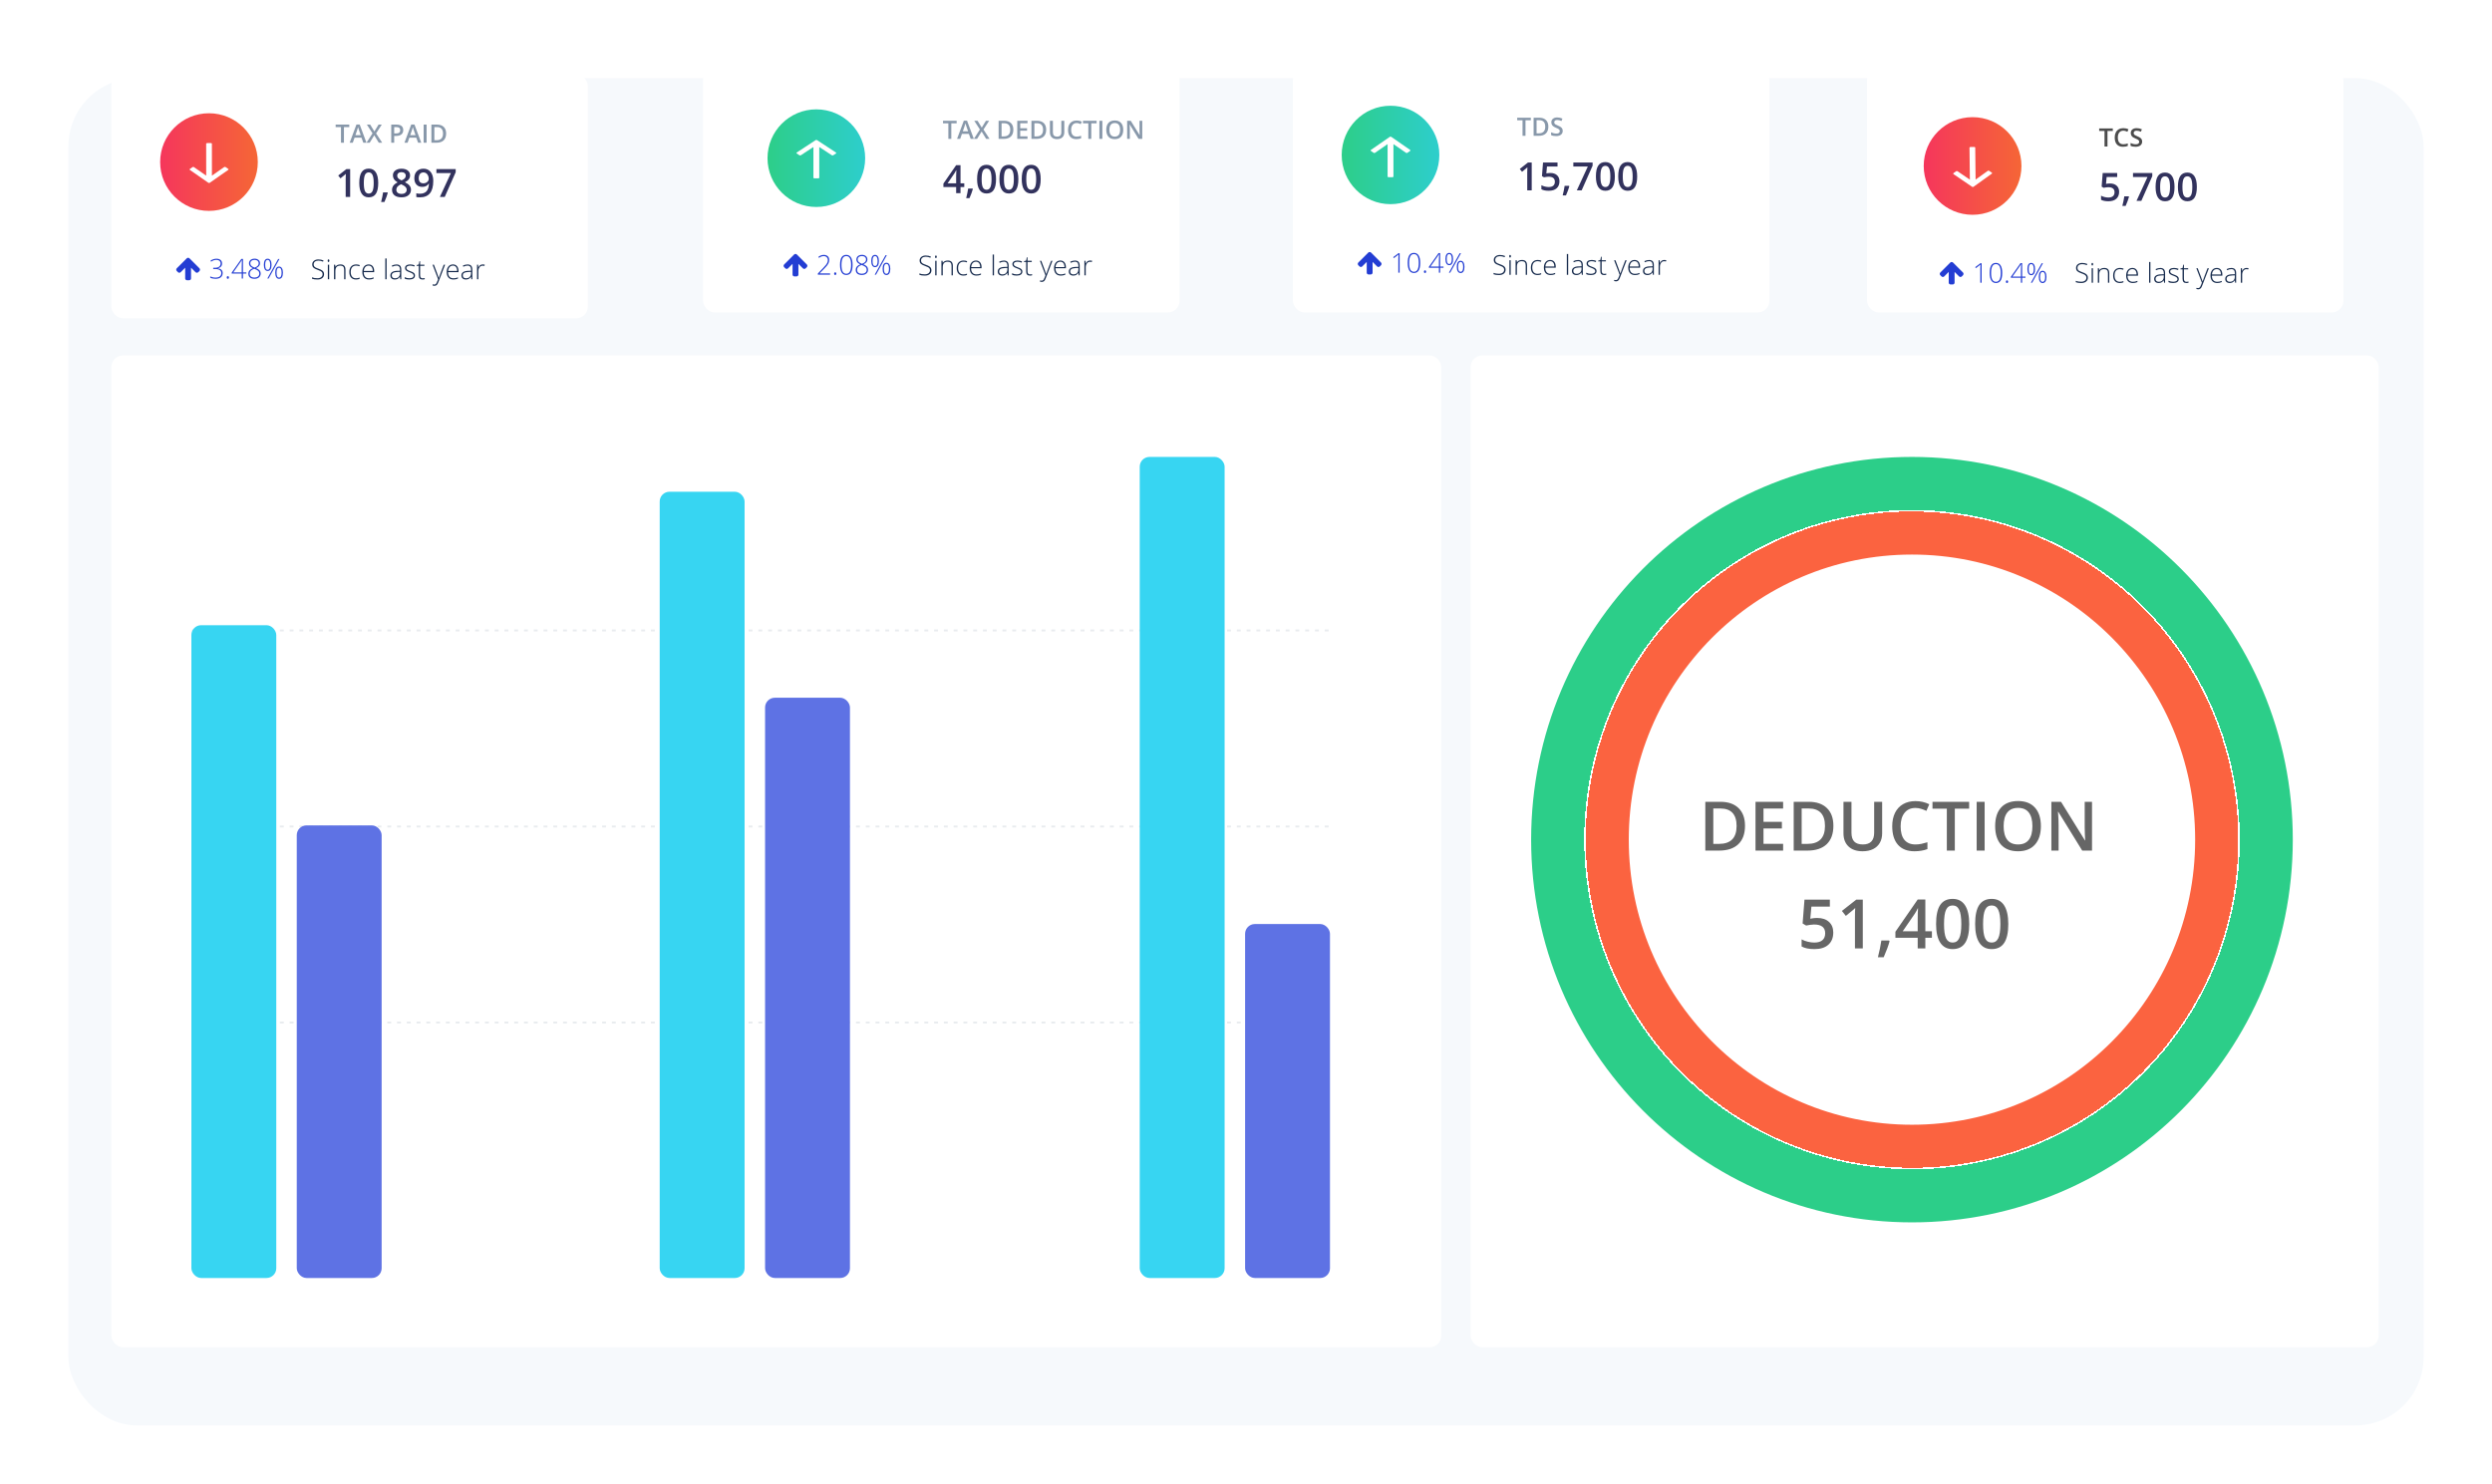 <svg width="1276" height="760" viewBox="0 0 1276 760" fill="none" xmlns="http://www.w3.org/2000/svg">
<g filter="url(#filter0_dd_456_12426)">
<rect x="35" y="20" width="1206" height="690" rx="35" fill="#F6F9FC"/>
</g>
<g filter="url(#filter1_d_456_12426)">
<rect x="753" y="182" width="465" height="508" rx="6" fill="white"/>
</g>
<path d="M893.509 422.874C893.509 426.998 892.364 430.154 890.074 432.342C887.784 434.518 884.485 435.606 880.179 435.606H873.189V410.621H880.914C884.89 410.621 887.983 411.692 890.193 413.833C892.404 415.975 893.509 418.989 893.509 422.874ZM889.202 423.011C889.202 417.029 886.405 414.039 880.811 414.039H877.273V432.171H880.179C886.194 432.171 889.202 429.118 889.202 423.011ZM913.025 435.606H898.892V410.621H913.025V414.073H902.977V420.875H912.393V424.292H902.977V432.137H913.025V435.606ZM938.763 422.874C938.763 426.998 937.618 430.154 935.328 432.342C933.038 434.518 929.739 435.606 925.433 435.606H918.443V410.621H926.167C930.144 410.621 933.237 411.692 935.447 413.833C937.658 415.975 938.763 418.989 938.763 422.874ZM934.456 423.011C934.456 417.029 931.659 414.039 926.065 414.039H922.527V432.171H925.433C931.448 432.171 934.456 429.118 934.456 423.011ZM963.731 410.621V426.788C963.731 428.633 963.332 430.251 962.535 431.641C961.749 433.02 960.604 434.085 959.1 434.837C957.607 435.577 955.818 435.948 953.733 435.948C950.634 435.948 948.225 435.127 946.504 433.487C944.784 431.846 943.924 429.59 943.924 426.719V410.621H948.025V426.429C948.025 428.491 948.504 430.012 949.461 430.992C950.418 431.972 951.888 432.461 953.87 432.461C957.721 432.461 959.646 430.439 959.646 426.395V410.621H963.731ZM980.752 413.765C978.405 413.765 976.56 414.597 975.215 416.26C973.871 417.924 973.199 420.219 973.199 423.147C973.199 426.212 973.842 428.531 975.13 430.103C976.429 431.675 978.303 432.461 980.752 432.461C981.812 432.461 982.837 432.359 983.829 432.154C984.82 431.937 985.851 431.664 986.922 431.333V434.837C984.962 435.577 982.741 435.948 980.257 435.948C976.6 435.948 973.791 434.843 971.832 432.632C969.872 430.411 968.892 427.238 968.892 423.113C968.892 420.516 969.365 418.243 970.311 416.294C971.268 414.346 972.646 412.854 974.446 411.817C976.246 410.78 978.36 410.262 980.787 410.262C983.339 410.262 985.697 410.797 987.862 411.868L986.392 415.269C985.549 414.87 984.655 414.523 983.709 414.227C982.775 413.919 981.789 413.765 980.752 413.765ZM1000.94 435.606H996.851V414.124H989.502V410.621H1008.28V414.124H1000.94V435.606ZM1012.13 435.606V410.621H1016.21V435.606H1012.13ZM1045.01 423.079C1045.01 427.146 1043.99 430.308 1041.95 432.564C1039.92 434.82 1037.05 435.948 1033.32 435.948C1029.55 435.948 1026.65 434.831 1024.62 432.598C1022.61 430.354 1021.6 427.169 1021.6 423.045C1021.6 418.921 1022.61 415.753 1024.64 413.543C1026.68 411.333 1029.58 410.228 1033.35 410.228C1037.07 410.228 1039.94 411.35 1041.97 413.594C1044 415.839 1045.01 419 1045.01 423.079ZM1025.94 423.079C1025.94 426.155 1026.56 428.491 1027.8 430.086C1029.04 431.67 1030.88 432.461 1033.32 432.461C1035.75 432.461 1037.58 431.675 1038.81 430.103C1040.05 428.531 1040.67 426.189 1040.67 423.079C1040.67 420.014 1040.05 417.69 1038.82 416.106C1037.6 414.523 1035.78 413.731 1033.35 413.731C1030.91 413.731 1029.05 414.523 1027.8 416.106C1026.56 417.69 1025.94 420.014 1025.94 423.079ZM1071.19 435.606H1066.18L1053.9 415.696H1053.76L1053.85 416.807C1054.01 418.926 1054.08 420.863 1054.08 422.618V435.606H1050.38V410.621H1055.33L1067.59 430.428H1067.69C1067.67 430.166 1067.62 429.214 1067.55 427.574C1067.48 425.922 1067.45 424.634 1067.45 423.711V410.621H1071.19V435.606Z" fill="black" fill-opacity="0.6"/>
<path d="M930.512 470.109C933.03 470.109 935.023 470.775 936.493 472.108C937.963 473.441 938.698 475.259 938.698 477.56C938.698 480.226 937.86 482.311 936.186 483.815C934.522 485.307 932.152 486.054 929.076 486.054C926.285 486.054 924.092 485.604 922.497 484.704V481.063C923.419 481.588 924.479 481.992 925.675 482.277C926.872 482.562 927.982 482.704 929.008 482.704C930.819 482.704 932.198 482.3 933.144 481.491C934.089 480.682 934.562 479.497 934.562 477.936C934.562 474.951 932.659 473.458 928.854 473.458C928.319 473.458 927.658 473.515 926.872 473.629C926.085 473.732 925.396 473.852 924.804 473.988L923.009 472.929L923.966 460.727H936.955V464.298H927.504L926.94 470.485C927.339 470.417 927.823 470.337 928.393 470.246C928.974 470.154 929.68 470.109 930.512 470.109ZM953.822 485.712H949.806V469.579C949.806 467.654 949.852 466.127 949.943 464.999C949.681 465.272 949.356 465.574 948.969 465.905C948.593 466.235 947.317 467.283 945.141 469.049L943.124 466.503L950.473 460.727H953.822V485.712ZM967.528 482.038C966.981 484.157 965.979 486.885 964.521 490.224H961.564C962.35 487.147 962.937 484.288 963.324 481.645H967.272L967.528 482.038ZM989.215 480.26H985.849V485.712H981.935V480.26H970.519V477.167L981.935 460.658H985.849V476.928H989.215V480.26ZM981.935 476.928V470.656C981.935 468.423 981.992 466.594 982.106 465.17H981.969C981.65 465.922 981.149 466.833 980.465 467.904L974.262 476.928H981.935ZM1008.32 473.219C1008.32 477.56 1007.62 480.784 1006.22 482.892C1004.83 485 1002.7 486.054 999.828 486.054C997.048 486.054 994.94 484.966 993.505 482.79C992.069 480.613 991.352 477.423 991.352 473.219C991.352 468.81 992.047 465.563 993.437 463.478C994.838 461.382 996.968 460.333 999.828 460.333C1002.62 460.333 1004.73 461.427 1006.17 463.615C1007.6 465.802 1008.32 469.004 1008.32 473.219ZM995.419 473.219C995.419 476.626 995.766 479.058 996.461 480.517C997.168 481.975 998.29 482.704 999.828 482.704C1001.37 482.704 1002.49 481.964 1003.19 480.482C1003.91 479.001 1004.27 476.58 1004.27 473.219C1004.27 469.87 1003.91 467.449 1003.19 465.956C1002.49 464.452 1001.37 463.7 999.828 463.7C998.29 463.7 997.168 464.435 996.461 465.905C995.766 467.375 995.419 469.813 995.419 473.219ZM1028.32 473.219C1028.32 477.56 1027.62 480.784 1026.21 482.892C1024.82 485 1022.69 486.054 1019.82 486.054C1017.04 486.054 1014.94 484.966 1013.5 482.79C1012.06 480.613 1011.35 477.423 1011.35 473.219C1011.35 468.81 1012.04 465.563 1013.43 463.478C1014.83 461.382 1016.96 460.333 1019.82 460.333C1022.61 460.333 1024.73 461.427 1026.16 463.615C1027.6 465.802 1028.32 469.004 1028.32 473.219ZM1015.41 473.219C1015.41 476.626 1015.76 479.058 1016.46 480.517C1017.16 481.975 1018.29 482.704 1019.82 482.704C1021.36 482.704 1022.48 481.964 1023.19 480.482C1023.91 479.001 1024.27 476.58 1024.27 473.219C1024.27 469.87 1023.91 467.449 1023.19 465.956C1022.48 464.452 1021.36 463.7 1019.82 463.7C1018.29 463.7 1017.16 464.435 1016.46 465.905C1015.76 467.375 1015.41 469.813 1015.41 473.219Z" fill="black" fill-opacity="0.6"/>
<g filter="url(#filter2_d_456_12426)">
<rect x="57" y="182" width="681" height="508" rx="6" fill="white"/>
</g>
<line x1="98.303" y1="322.87" x2="680.973" y2="322.87" stroke="#E9ECEF" stroke-dasharray="2 3"/>
<line x1="98.303" y1="423.261" x2="680.973" y2="423.261" stroke="#E9ECEF" stroke-dasharray="2 3"/>
<line x1="98.303" y1="523.652" x2="680.973" y2="523.652" stroke="#E9ECEF" stroke-dasharray="2 3"/>
<rect x="151.954" y="422.699" width="43.463" height="231.787" rx="5" fill="#5E72E4"/>
<rect x="391.748" y="357.322" width="43.463" height="297.163" rx="5" fill="#5E72E4"/>
<rect x="637.537" y="473.216" width="43.463" height="181.269" rx="5" fill="#5E72E4"/>
<rect x="98" y="320.178" width="43.463" height="334.308" rx="5" fill="#37D5F2"/>
<rect x="337.794" y="251.83" width="43.463" height="402.656" rx="5" fill="#37D5F2"/>
<rect x="583.584" y="234" width="43.463" height="420.486" rx="5" fill="#37D5F2"/>
<g filter="url(#filter3_d_456_12426)">
<rect x="57" y="38" width="244" height="125" rx="6" fill="white"/>
</g>
<path d="M176.111 73.089H174.594V65.11H171.865V63.809H178.841V65.11H176.111V73.089ZM186.026 73.089L185.1 70.512H181.551L180.644 73.089H179.044L182.516 63.77H184.167L187.639 73.089H186.026ZM184.7 69.204L183.83 66.678C183.767 66.508 183.678 66.242 183.563 65.878C183.453 65.514 183.377 65.247 183.335 65.078C183.221 65.599 183.054 66.168 182.833 66.786L181.996 69.204H184.7ZM195.7 73.089H193.955L191.631 69.293L189.289 73.089H187.664L190.743 68.277L187.861 63.809H189.549L191.695 67.319L193.84 63.809H195.478L192.577 68.303L195.7 73.089ZM206.472 66.614C206.472 67.583 206.155 68.326 205.52 68.842C204.885 69.359 203.982 69.617 202.81 69.617H201.845V73.089H200.328V63.809H203C204.16 63.809 205.027 64.046 205.603 64.519C206.182 64.993 206.472 65.692 206.472 66.614ZM201.845 68.341H202.651C203.43 68.341 204.001 68.205 204.365 67.935C204.729 67.664 204.911 67.241 204.911 66.665C204.911 66.132 204.748 65.734 204.422 65.472C204.096 65.209 203.588 65.078 202.898 65.078H201.845V68.341ZM214.083 73.089L213.156 70.512H209.608L208.7 73.089H207.101L210.573 63.77H212.223L215.695 73.089H214.083ZM212.756 69.204L211.887 66.678C211.823 66.508 211.734 66.242 211.62 65.878C211.51 65.514 211.434 65.247 211.392 65.078C211.277 65.599 211.11 66.168 210.89 66.786L210.052 69.204H212.756ZM216.92 73.089V63.809H218.438V73.089H216.92ZM228.441 68.36C228.441 69.892 228.016 71.064 227.166 71.876C226.315 72.685 225.09 73.089 223.49 73.089H220.894V63.809H223.763C225.24 63.809 226.389 64.206 227.21 65.002C228.031 65.797 228.441 66.917 228.441 68.36ZM226.842 68.411C226.842 66.189 225.803 65.078 223.725 65.078H222.411V71.813H223.49C225.725 71.813 226.842 70.679 226.842 68.411Z" fill="#8898AA"/>
<path d="M179.298 100.861H177.003V91.642C177.003 90.542 177.029 89.669 177.081 89.025C176.931 89.181 176.746 89.354 176.524 89.543C176.31 89.731 175.58 90.33 174.337 91.339L173.185 89.884L177.384 86.584H179.298V100.861ZM193.663 93.722C193.663 96.203 193.263 98.045 192.462 99.249C191.668 100.454 190.45 101.056 188.81 101.056C187.221 101.056 186.017 100.434 185.196 99.191C184.376 97.947 183.966 96.124 183.966 93.722C183.966 91.203 184.363 89.347 185.157 88.156C185.958 86.958 187.175 86.359 188.81 86.359C190.405 86.359 191.612 86.984 192.433 88.234C193.253 89.484 193.663 91.313 193.663 93.722ZM186.29 93.722C186.29 95.669 186.489 97.059 186.886 97.892C187.289 98.725 187.931 99.142 188.81 99.142C189.688 99.142 190.33 98.719 190.733 97.873C191.144 97.026 191.349 95.643 191.349 93.722C191.349 91.808 191.144 90.425 190.733 89.572C190.33 88.712 189.688 88.283 188.81 88.283C187.931 88.283 187.289 88.703 186.886 89.543C186.489 90.382 186.29 91.776 186.29 93.722ZM198.556 98.761C198.243 99.972 197.67 101.531 196.837 103.439H195.147C195.597 101.681 195.932 100.047 196.153 98.537H198.409L198.556 98.761ZM205.587 86.398C206.941 86.398 208.012 86.71 208.8 87.335C209.588 87.954 209.981 88.784 209.981 89.826C209.981 91.29 209.103 92.456 207.345 93.322C208.465 93.882 209.259 94.471 209.728 95.089C210.203 95.708 210.44 96.398 210.44 97.16C210.44 98.338 210.007 99.282 209.142 99.992C208.276 100.701 207.104 101.056 205.626 101.056C204.076 101.056 202.875 100.724 202.022 100.06C201.17 99.396 200.743 98.455 200.743 97.238C200.743 96.444 200.965 95.731 201.407 95.099C201.856 94.461 202.589 93.895 203.604 93.4C202.732 92.879 202.11 92.329 201.739 91.749C201.368 91.17 201.183 90.519 201.183 89.796C201.183 88.761 201.59 87.938 202.403 87.326C203.217 86.707 204.278 86.398 205.587 86.398ZM202.94 97.16C202.94 97.837 203.178 98.364 203.653 98.742C204.129 99.113 204.773 99.298 205.587 99.298C206.427 99.298 207.078 99.106 207.54 98.722C208.009 98.332 208.243 97.804 208.243 97.14C208.243 96.613 208.028 96.131 207.599 95.695C207.169 95.259 206.518 94.855 205.646 94.484L205.362 94.357C204.503 94.734 203.884 95.151 203.507 95.607C203.129 96.056 202.94 96.574 202.94 97.16ZM205.567 88.165C204.916 88.165 204.392 88.328 203.995 88.654C203.598 88.973 203.399 89.409 203.399 89.962C203.399 90.301 203.471 90.604 203.614 90.871C203.757 91.138 203.966 91.382 204.239 91.603C204.513 91.818 204.975 92.078 205.626 92.384C206.407 92.039 206.957 91.678 207.276 91.3C207.602 90.916 207.765 90.47 207.765 89.962C207.765 89.409 207.563 88.973 207.159 88.654C206.762 88.328 206.231 88.165 205.567 88.165ZM221.847 92.677C221.847 95.49 221.28 97.589 220.147 98.976C219.015 100.363 217.309 101.056 215.03 101.056C214.164 101.056 213.543 101.004 213.165 100.9V98.976C213.744 99.139 214.327 99.22 214.913 99.22C216.463 99.22 217.618 98.803 218.38 97.97C219.142 97.137 219.558 95.828 219.63 94.044H219.513C219.129 94.63 218.663 95.053 218.116 95.314C217.576 95.574 216.941 95.705 216.212 95.705C214.949 95.705 213.956 95.311 213.233 94.523C212.511 93.735 212.149 92.654 212.149 91.281C212.149 89.79 212.566 88.605 213.399 87.726C214.239 86.841 215.382 86.398 216.827 86.398C217.843 86.398 218.728 86.645 219.483 87.14C220.239 87.635 220.821 88.354 221.231 89.298C221.642 90.236 221.847 91.362 221.847 92.677ZM216.866 88.302C216.072 88.302 215.463 88.563 215.04 89.084C214.617 89.598 214.405 90.324 214.405 91.261C214.405 92.075 214.601 92.716 214.991 93.185C215.388 93.647 215.987 93.878 216.788 93.878C217.563 93.878 218.214 93.647 218.741 93.185C219.269 92.723 219.532 92.183 219.532 91.564C219.532 90.984 219.418 90.444 219.19 89.943C218.969 89.435 218.657 89.035 218.253 88.742C217.849 88.449 217.387 88.302 216.866 88.302ZM225.235 100.861L230.88 88.624H223.458V86.603H233.331V88.205L227.716 100.861H225.235Z" fill="#32325D"/>
<circle cx="107" cy="83" r="25" fill="url(#paint0_linear_456_12426)"/>
<path d="M102.404 138.098C102.404 137.833 102.295 137.575 102.115 137.387L97.029 132.301C96.842 132.114 96.584 132.012 96.318 132.012C96.053 132.012 95.795 132.114 95.615 132.301L90.529 137.387C90.342 137.575 90.232 137.833 90.232 138.098C90.232 138.364 90.342 138.614 90.529 138.801L91.115 139.387C91.295 139.575 91.553 139.684 91.818 139.684C92.084 139.684 92.342 139.575 92.522 139.387L94.818 137.098V142.598C94.818 143.161 95.287 143.512 95.818 143.512H96.818C97.35 143.512 97.818 143.161 97.818 142.598V137.098L100.115 139.387C100.295 139.575 100.553 139.684 100.818 139.684C101.084 139.684 101.342 139.575 101.529 139.387L102.115 138.801C102.295 138.614 102.404 138.364 102.404 138.098Z" fill="#233DD3"/>
<path d="M113.701 134.995C113.701 135.614 113.505 136.136 113.113 136.56C112.725 136.984 112.204 137.255 111.547 137.374V137.415C112.349 137.515 112.96 137.77 113.379 138.18C113.799 138.59 114.008 139.142 114.008 139.834C114.008 140.769 113.689 141.493 113.051 142.008C112.418 142.519 111.504 142.774 110.31 142.774C109.294 142.774 108.407 142.585 107.651 142.207V141.53C108.034 141.73 108.462 141.888 108.936 142.001C109.415 142.115 109.863 142.172 110.283 142.172C111.29 142.172 112.046 141.97 112.552 141.564C113.058 141.154 113.311 140.577 113.311 139.834C113.311 139.174 113.051 138.666 112.532 138.31C112.017 137.955 111.258 137.777 110.255 137.777H109.175V137.121H110.269C111.098 137.121 111.755 136.925 112.238 136.533C112.725 136.136 112.969 135.601 112.969 134.926C112.969 134.37 112.771 133.926 112.375 133.593C111.983 133.256 111.468 133.087 110.83 133.087C110.333 133.087 109.879 133.158 109.469 133.299C109.059 133.436 108.599 133.673 108.088 134.01L107.753 133.552C108.141 133.229 108.608 132.973 109.155 132.787C109.702 132.595 110.255 132.5 110.816 132.5C111.736 132.5 112.447 132.718 112.949 133.156C113.45 133.589 113.701 134.202 113.701 134.995ZM116.114 142.104C116.114 141.657 116.296 141.434 116.661 141.434C117.034 141.434 117.221 141.657 117.221 142.104C117.221 142.551 117.034 142.774 116.661 142.774C116.296 142.774 116.114 142.551 116.114 142.104ZM126.142 140.087H124.419V142.637H123.777V140.087H118.636V139.629L123.592 132.588H124.419V139.5H126.142V140.087ZM123.777 139.5V136.642C123.777 135.266 123.809 134.111 123.873 133.176H123.818C123.727 133.345 123.446 133.773 122.977 134.461L119.45 139.5H123.777ZM130.319 132.472C131.167 132.472 131.848 132.689 132.363 133.122C132.882 133.555 133.142 134.14 133.142 134.878C133.142 135.389 132.98 135.84 132.657 136.232C132.338 136.624 131.818 136.986 131.098 137.319C131.973 137.679 132.588 138.073 132.944 138.501C133.299 138.93 133.477 139.449 133.477 140.06C133.477 140.885 133.188 141.543 132.609 142.036C132.035 142.528 131.262 142.774 130.292 142.774C129.284 142.774 128.512 142.544 127.974 142.083C127.436 141.623 127.167 140.953 127.167 140.074C127.167 139.477 127.357 138.953 127.735 138.501C128.113 138.05 128.699 137.665 129.492 137.346C128.758 137 128.241 136.635 127.94 136.252C127.639 135.865 127.489 135.403 127.489 134.865C127.489 134.386 127.61 133.967 127.851 133.607C128.093 133.242 128.43 132.962 128.863 132.766C129.3 132.57 129.786 132.472 130.319 132.472ZM127.865 140.176C127.865 140.805 128.077 141.293 128.5 141.639C128.929 141.986 129.526 142.159 130.292 142.159C131.039 142.159 131.64 141.976 132.096 141.612C132.552 141.243 132.78 140.744 132.78 140.115C132.78 139.55 132.6 139.092 132.24 138.741C131.884 138.385 131.196 138.014 130.175 137.626C129.337 137.95 128.742 138.308 128.391 138.7C128.04 139.092 127.865 139.584 127.865 140.176ZM130.305 133.087C129.663 133.087 129.145 133.247 128.753 133.566C128.366 133.88 128.172 134.313 128.172 134.865C128.172 135.184 128.243 135.466 128.384 135.712C128.53 135.954 128.737 136.175 129.006 136.375C129.28 136.571 129.736 136.802 130.374 137.066C131.116 136.779 131.65 136.462 131.973 136.116C132.297 135.769 132.458 135.352 132.458 134.865C132.458 134.318 132.265 133.885 131.877 133.566C131.495 133.247 130.971 133.087 130.305 133.087ZM135.781 135.624C135.781 136.471 135.883 137.109 136.088 137.538C136.293 137.961 136.615 138.173 137.052 138.173C137.932 138.173 138.372 137.323 138.372 135.624C138.372 134.785 138.258 134.156 138.03 133.737C137.806 133.313 137.481 133.101 137.052 133.101C136.615 133.101 136.293 133.313 136.088 133.737C135.883 134.156 135.781 134.785 135.781 135.624ZM139.042 135.624C139.042 136.653 138.871 137.437 138.529 137.975C138.187 138.508 137.695 138.775 137.052 138.775C136.446 138.775 135.97 138.501 135.624 137.955C135.282 137.403 135.111 136.626 135.111 135.624C135.111 134.607 135.275 133.833 135.603 133.299C135.931 132.766 136.414 132.5 137.052 132.5C137.686 132.5 138.176 132.775 138.522 133.327C138.868 133.874 139.042 134.639 139.042 135.624ZM141.605 139.643C141.605 140.486 141.708 141.12 141.913 141.543C142.118 141.963 142.439 142.172 142.876 142.172C143.756 142.172 144.196 141.329 144.196 139.643C144.196 137.961 143.756 137.121 142.876 137.121C142.439 137.121 142.118 137.33 141.913 137.75C141.708 138.164 141.605 138.795 141.605 139.643ZM144.866 139.643C144.866 140.673 144.697 141.457 144.36 141.995C144.023 142.528 143.533 142.794 142.89 142.794C142.27 142.794 141.79 142.519 141.448 141.967C141.106 141.411 140.935 140.637 140.935 139.643C140.935 138.618 141.101 137.841 141.434 137.312C141.771 136.783 142.257 136.519 142.89 136.519C143.514 136.519 144 136.792 144.346 137.339C144.693 137.886 144.866 138.654 144.866 139.643ZM143.088 132.643L137.544 142.637H136.888L142.432 132.643H143.088Z" fill="#233DD3"/>
<path d="M165.932 140.423C165.932 141.257 165.624 141.918 165.009 142.405C164.398 142.893 163.585 143.137 162.568 143.137C161.347 143.137 160.41 143.002 159.759 142.733V142.036C160.479 142.341 161.397 142.494 162.514 142.494C163.334 142.494 163.983 142.307 164.462 141.934C164.945 141.555 165.187 141.061 165.187 140.45C165.187 140.072 165.107 139.76 164.947 139.514C164.788 139.263 164.528 139.035 164.168 138.83C163.808 138.625 163.279 138.404 162.582 138.167C161.561 137.816 160.855 137.438 160.463 137.032C160.076 136.622 159.882 136.077 159.882 135.398C159.882 134.651 160.174 134.043 160.757 133.573C161.345 133.099 162.099 132.862 163.02 132.862C163.958 132.862 164.84 133.04 165.665 133.396L165.412 133.997C164.583 133.651 163.79 133.478 163.033 133.478C162.295 133.478 161.707 133.648 161.27 133.99C160.832 134.332 160.613 134.797 160.613 135.385C160.613 135.754 160.679 136.057 160.812 136.294C160.948 136.531 161.169 136.745 161.475 136.937C161.78 137.123 162.304 137.349 163.047 137.613C163.826 137.882 164.412 138.144 164.804 138.399C165.196 138.65 165.48 138.937 165.658 139.261C165.84 139.58 165.932 139.967 165.932 140.423ZM168.55 143H167.873V135.569H168.55V143ZM167.777 133.505C167.777 133.067 167.921 132.849 168.208 132.849C168.349 132.849 168.459 132.906 168.536 133.02C168.618 133.133 168.659 133.295 168.659 133.505C168.659 133.71 168.618 133.872 168.536 133.99C168.459 134.109 168.349 134.168 168.208 134.168C167.921 134.168 167.777 133.947 167.777 133.505ZM176.227 143V138.181C176.227 137.433 176.069 136.891 175.755 136.554C175.44 136.212 174.953 136.041 174.292 136.041C173.403 136.041 172.752 136.267 172.337 136.718C171.927 137.164 171.722 137.891 171.722 138.898V143H171.045V135.569H171.619L171.749 136.588H171.79C172.273 135.813 173.132 135.426 174.367 135.426C176.053 135.426 176.896 136.33 176.896 138.14V143H176.227ZM182.27 143.137C181.208 143.137 180.376 142.802 179.774 142.132C179.173 141.462 178.872 140.528 178.872 139.329C178.872 138.099 179.184 137.142 179.809 136.458C180.433 135.77 181.287 135.426 182.372 135.426C183.015 135.426 183.63 135.537 184.218 135.761L184.033 136.362C183.391 136.148 182.832 136.041 182.358 136.041C181.447 136.041 180.757 136.324 180.287 136.889C179.818 137.449 179.583 138.258 179.583 139.315C179.583 140.318 179.818 141.104 180.287 141.674C180.757 142.239 181.413 142.521 182.256 142.521C182.93 142.521 183.557 142.401 184.136 142.159V142.788C183.662 143.021 183.04 143.137 182.27 143.137ZM188.962 143.137C187.882 143.137 187.039 142.804 186.433 142.139C185.831 141.473 185.53 140.541 185.53 139.343C185.53 138.158 185.822 137.21 186.405 136.499C186.989 135.784 187.775 135.426 188.764 135.426C189.639 135.426 190.329 135.731 190.835 136.342C191.341 136.952 191.594 137.782 191.594 138.83V139.377H186.241C186.25 140.398 186.487 141.177 186.952 141.715C187.422 142.253 188.091 142.521 188.962 142.521C189.386 142.521 189.757 142.492 190.076 142.433C190.4 142.373 190.808 142.246 191.3 142.05V142.665C190.881 142.847 190.493 142.97 190.138 143.034C189.782 143.103 189.39 143.137 188.962 143.137ZM188.764 136.027C188.048 136.027 187.474 136.264 187.041 136.738C186.608 137.208 186.355 137.887 186.282 138.775H190.876C190.876 137.914 190.689 137.242 190.315 136.759C189.942 136.271 189.424 136.027 188.764 136.027ZM197.958 143H197.281V132.363H197.958V143ZM204.965 143L204.794 141.824H204.739C204.366 142.303 203.98 142.642 203.584 142.843C203.192 143.039 202.727 143.137 202.189 143.137C201.46 143.137 200.893 142.95 200.487 142.576C200.082 142.202 199.879 141.685 199.879 141.024C199.879 140.3 200.18 139.737 200.781 139.336C201.387 138.935 202.262 138.723 203.406 138.7L204.821 138.659V138.167C204.821 137.461 204.678 136.927 204.391 136.567C204.104 136.207 203.641 136.027 203.003 136.027C202.315 136.027 201.602 136.219 200.863 136.602L200.61 136.014C201.426 135.631 202.233 135.439 203.03 135.439C203.846 135.439 204.454 135.651 204.855 136.075C205.261 136.499 205.464 137.16 205.464 138.058V143H204.965ZM202.23 142.521C203.023 142.521 203.648 142.296 204.104 141.845C204.564 141.389 204.794 140.758 204.794 139.951V139.22L203.495 139.274C202.451 139.325 201.706 139.489 201.26 139.767C200.818 140.04 200.597 140.468 200.597 141.052C200.597 141.517 200.738 141.879 201.021 142.139C201.308 142.394 201.711 142.521 202.23 142.521ZM212.484 141.065C212.484 141.731 212.231 142.243 211.726 142.604C211.22 142.959 210.502 143.137 209.572 143.137C208.579 143.137 207.79 142.984 207.207 142.679V141.947C207.954 142.321 208.743 142.508 209.572 142.508C210.306 142.508 210.862 142.387 211.24 142.146C211.623 141.899 211.814 141.574 211.814 141.168C211.814 140.794 211.662 140.48 211.356 140.225C211.056 139.969 210.559 139.719 209.866 139.473C209.123 139.204 208.602 138.974 208.301 138.782C208 138.586 207.772 138.368 207.617 138.126C207.467 137.88 207.392 137.581 207.392 137.23C207.392 136.674 207.624 136.235 208.089 135.911C208.558 135.588 209.212 135.426 210.051 135.426C210.853 135.426 211.614 135.576 212.334 135.877L212.081 136.492C211.352 136.191 210.675 136.041 210.051 136.041C209.445 136.041 208.964 136.141 208.608 136.342C208.253 136.542 208.075 136.82 208.075 137.176C208.075 137.563 208.212 137.873 208.485 138.105C208.763 138.338 209.303 138.598 210.105 138.885C210.775 139.126 211.263 139.345 211.568 139.541C211.874 139.732 212.102 139.951 212.252 140.197C212.407 140.443 212.484 140.733 212.484 141.065ZM216.36 142.535C216.789 142.535 217.162 142.499 217.481 142.426V142.973C217.153 143.082 216.775 143.137 216.347 143.137C215.69 143.137 215.205 142.961 214.891 142.61C214.581 142.259 214.426 141.708 214.426 140.956V136.157H213.325V135.761L214.426 135.453L214.768 133.771H215.116V135.569H217.297V136.157H215.116V140.86C215.116 141.43 215.216 141.852 215.417 142.125C215.618 142.398 215.932 142.535 216.36 142.535ZM221.48 135.569H222.178L223.75 139.739C224.229 141.02 224.532 141.883 224.659 142.33H224.7C224.892 141.742 225.204 140.865 225.637 139.698L227.209 135.569H227.906L224.577 144.203C224.308 144.905 224.083 145.379 223.9 145.625C223.718 145.871 223.504 146.056 223.258 146.179C223.016 146.302 222.722 146.363 222.376 146.363C222.116 146.363 221.827 146.315 221.508 146.22V145.632C221.772 145.705 222.057 145.741 222.362 145.741C222.595 145.741 222.8 145.687 222.978 145.577C223.155 145.468 223.315 145.297 223.456 145.064C223.602 144.837 223.768 144.472 223.955 143.971C224.146 143.474 224.27 143.15 224.324 143L221.48 135.569ZM232.151 143.137C231.071 143.137 230.228 142.804 229.622 142.139C229.021 141.473 228.72 140.541 228.72 139.343C228.72 138.158 229.011 137.21 229.595 136.499C230.178 135.784 230.964 135.426 231.953 135.426C232.828 135.426 233.519 135.731 234.024 136.342C234.53 136.952 234.783 137.782 234.783 138.83V139.377H229.431C229.44 140.398 229.677 141.177 230.142 141.715C230.611 142.253 231.281 142.521 232.151 142.521C232.575 142.521 232.947 142.492 233.266 142.433C233.589 142.373 233.997 142.246 234.489 142.05V142.665C234.07 142.847 233.683 142.97 233.327 143.034C232.972 143.103 232.58 143.137 232.151 143.137ZM231.953 136.027C231.238 136.027 230.663 136.264 230.23 136.738C229.798 137.208 229.545 137.887 229.472 138.775H234.065C234.065 137.914 233.879 137.242 233.505 136.759C233.131 136.271 232.614 136.027 231.953 136.027ZM241.346 143L241.175 141.824H241.12C240.746 142.303 240.361 142.642 239.965 142.843C239.573 143.039 239.108 143.137 238.57 143.137C237.841 143.137 237.274 142.95 236.868 142.576C236.463 142.202 236.26 141.685 236.26 141.024C236.26 140.3 236.561 139.737 237.162 139.336C237.768 138.935 238.643 138.723 239.787 138.7L241.202 138.659V138.167C241.202 137.461 241.059 136.927 240.771 136.567C240.484 136.207 240.022 136.027 239.384 136.027C238.696 136.027 237.982 136.219 237.244 136.602L236.991 136.014C237.807 135.631 238.614 135.439 239.411 135.439C240.227 135.439 240.835 135.651 241.236 136.075C241.642 136.499 241.845 137.16 241.845 138.058V143H241.346ZM238.611 142.521C239.404 142.521 240.029 142.296 240.484 141.845C240.945 141.389 241.175 140.758 241.175 139.951V139.22L239.876 139.274C238.832 139.325 238.087 139.489 237.641 139.767C237.199 140.04 236.978 140.468 236.978 141.052C236.978 141.517 237.119 141.879 237.401 142.139C237.688 142.394 238.092 142.521 238.611 142.521ZM247.184 135.426C247.498 135.426 247.835 135.458 248.195 135.521L248.065 136.171C247.756 136.093 247.434 136.055 247.102 136.055C246.468 136.055 245.949 136.324 245.543 136.861C245.137 137.399 244.935 138.078 244.935 138.898V143H244.258V135.569H244.832L244.9 136.909H244.948C245.254 136.362 245.579 135.979 245.926 135.761C246.272 135.537 246.691 135.426 247.184 135.426Z" fill="#172B4D"/>
<path d="M106.707 93.621C106.8 93.682 106.924 93.716 107.053 93.716C107.181 93.716 107.305 93.681 107.398 93.62L116.879 86.993C116.971 86.929 117.022 86.843 117.022 86.752C117.022 86.662 116.97 86.575 116.879 86.511L115.496 85.549C115.404 85.485 115.28 85.45 115.15 85.45C115.021 85.45 114.896 85.486 114.805 85.55L108.515 89.946L108.499 73.612C108.499 73.521 108.447 73.435 108.356 73.371C108.264 73.307 108.14 73.271 108.01 73.271L106.055 73.273C105.926 73.274 105.801 73.31 105.71 73.374C105.618 73.438 105.567 73.524 105.567 73.615L105.583 89.949L99.285 85.566C99.193 85.502 99.069 85.467 98.939 85.467C98.809 85.467 98.685 85.503 98.594 85.567L97.213 86.532C97.121 86.596 97.07 86.683 97.07 86.773C97.07 86.864 97.121 86.95 97.213 87.014L106.707 93.621Z" fill="white"/>
<g filter="url(#filter4_d_456_12426)">
<rect x="360" y="35" width="244" height="125" rx="6" fill="white"/>
</g>
<path d="M487.111 71.127H485.594V63.148H482.865V61.847H489.841V63.148H487.111V71.127ZM497.026 71.127L496.1 68.55H492.551L491.644 71.127H490.044L493.516 61.809H495.167L498.639 71.127H497.026ZM495.7 67.243L494.83 64.716C494.767 64.547 494.678 64.28 494.563 63.916C494.453 63.553 494.377 63.286 494.335 63.117C494.221 63.637 494.054 64.206 493.833 64.824L492.996 67.243H495.7ZM506.7 71.127H504.955L502.631 67.332L500.289 71.127H498.664L501.743 66.316L498.861 61.847H500.549L502.695 65.357L504.84 61.847H506.478L503.577 66.341L506.7 71.127ZM518.875 66.398C518.875 67.93 518.45 69.103 517.599 69.915C516.749 70.723 515.523 71.127 513.924 71.127H511.328V61.847H514.197C515.674 61.847 516.823 62.245 517.644 63.041C518.465 63.836 518.875 64.955 518.875 66.398ZM517.275 66.449C517.275 64.228 516.236 63.117 514.159 63.117H512.845V69.852H513.924C516.158 69.852 517.275 68.717 517.275 66.449ZM526.124 71.127H520.875V61.847H526.124V63.129H522.392V65.656H525.889V66.925H522.392V69.839H526.124V71.127ZM535.684 66.398C535.684 67.93 535.258 69.103 534.408 69.915C533.557 70.723 532.332 71.127 530.732 71.127H528.136V61.847H531.005C532.482 61.847 533.631 62.245 534.452 63.041C535.273 63.836 535.684 64.955 535.684 66.398ZM534.084 66.449C534.084 64.228 533.045 63.117 530.967 63.117H529.653V69.852H530.732C532.967 69.852 534.084 68.717 534.084 66.449ZM544.958 61.847V67.852C544.958 68.538 544.809 69.138 544.513 69.655C544.221 70.167 543.796 70.562 543.237 70.842C542.683 71.117 542.019 71.254 541.244 71.254C540.093 71.254 539.198 70.95 538.559 70.34C537.92 69.731 537.601 68.893 537.601 67.827V61.847H539.124V67.719C539.124 68.485 539.302 69.05 539.657 69.414C540.013 69.778 540.559 69.96 541.295 69.96C542.725 69.96 543.44 69.208 543.44 67.706V61.847H544.958ZM551.28 63.015C550.408 63.015 549.722 63.324 549.223 63.942C548.724 64.56 548.474 65.412 548.474 66.5C548.474 67.638 548.713 68.499 549.191 69.084C549.674 69.668 550.37 69.96 551.28 69.96C551.673 69.96 552.054 69.921 552.422 69.845C552.791 69.765 553.174 69.663 553.571 69.54V70.842C552.843 71.117 552.018 71.254 551.096 71.254C549.737 71.254 548.694 70.844 547.966 70.023C547.238 69.198 546.875 68.019 546.875 66.487C546.875 65.522 547.05 64.678 547.401 63.955C547.757 63.231 548.269 62.677 548.938 62.291C549.606 61.906 550.391 61.714 551.292 61.714C552.24 61.714 553.116 61.913 553.92 62.31L553.375 63.574C553.061 63.426 552.729 63.297 552.378 63.187C552.031 63.072 551.665 63.015 551.28 63.015ZM558.776 71.127H557.259V63.148H554.53V61.847H561.506V63.148H558.776V71.127ZM562.934 71.127V61.847H564.451V71.127H562.934ZM575.147 66.475C575.147 67.985 574.768 69.16 574.011 69.998C573.257 70.835 572.189 71.254 570.805 71.254C569.404 71.254 568.327 70.84 567.574 70.01C566.825 69.177 566.451 67.994 566.451 66.462C566.451 64.93 566.827 63.754 567.581 62.933C568.338 62.112 569.417 61.701 570.818 61.701C572.197 61.701 573.264 62.118 574.017 62.952C574.77 63.785 575.147 64.96 575.147 66.475ZM568.063 66.475C568.063 67.617 568.294 68.485 568.755 69.077C569.216 69.665 569.9 69.96 570.805 69.96C571.707 69.96 572.386 69.668 572.843 69.084C573.304 68.499 573.535 67.63 573.535 66.475C573.535 65.336 573.306 64.473 572.849 63.885C572.396 63.297 571.719 63.002 570.818 63.002C569.908 63.002 569.22 63.297 568.755 63.885C568.294 64.473 568.063 65.336 568.063 66.475ZM584.872 71.127H583.012L578.448 63.732H578.397L578.429 64.145C578.488 64.932 578.518 65.651 578.518 66.303V71.127H577.14V61.847H578.981L583.532 69.204H583.57C583.562 69.107 583.545 68.753 583.52 68.144C583.494 67.53 583.481 67.052 583.481 66.71V61.847H584.872V71.127Z" fill="#8898AA"/>
<path d="M493.745 95.784H491.821V98.899H489.585V95.784H483.062V94.017L489.585 84.583H491.821V93.88H493.745V95.784ZM489.585 93.88V90.296C489.585 89.02 489.618 87.975 489.683 87.161H489.604C489.422 87.591 489.136 88.112 488.745 88.724L485.2 93.88H489.585ZM498.13 96.8C497.817 98.011 497.244 99.57 496.411 101.478H494.722C495.171 99.72 495.506 98.086 495.728 96.575H497.983L498.13 96.8ZM510.015 91.761C510.015 94.241 509.614 96.084 508.813 97.288C508.019 98.493 506.802 99.095 505.161 99.095C503.573 99.095 502.368 98.473 501.548 97.23C500.728 95.986 500.317 94.163 500.317 91.761C500.317 89.241 500.715 87.386 501.509 86.194C502.31 84.996 503.527 84.397 505.161 84.397C506.756 84.397 507.964 85.022 508.784 86.272C509.604 87.522 510.015 89.352 510.015 91.761ZM502.642 91.761C502.642 93.707 502.84 95.097 503.237 95.931C503.641 96.764 504.282 97.181 505.161 97.181C506.04 97.181 506.681 96.757 507.085 95.911C507.495 95.065 507.7 93.681 507.7 91.761C507.7 89.847 507.495 88.463 507.085 87.61C506.681 86.751 506.04 86.321 505.161 86.321C504.282 86.321 503.641 86.741 503.237 87.581C502.84 88.421 502.642 89.814 502.642 91.761ZM521.44 91.761C521.44 94.241 521.04 96.084 520.239 97.288C519.445 98.493 518.228 99.095 516.587 99.095C514.998 99.095 513.794 98.473 512.974 97.23C512.153 95.986 511.743 94.163 511.743 91.761C511.743 89.241 512.14 87.386 512.935 86.194C513.735 84.996 514.953 84.397 516.587 84.397C518.182 84.397 519.39 85.022 520.21 86.272C521.03 87.522 521.44 89.352 521.44 91.761ZM514.067 91.761C514.067 93.707 514.266 95.097 514.663 95.931C515.067 96.764 515.708 97.181 516.587 97.181C517.466 97.181 518.107 96.757 518.511 95.911C518.921 95.065 519.126 93.681 519.126 91.761C519.126 89.847 518.921 88.463 518.511 87.61C518.107 86.751 517.466 86.321 516.587 86.321C515.708 86.321 515.067 86.741 514.663 87.581C514.266 88.421 514.067 89.814 514.067 91.761ZM532.866 91.761C532.866 94.241 532.466 96.084 531.665 97.288C530.871 98.493 529.653 99.095 528.013 99.095C526.424 99.095 525.22 98.473 524.399 97.23C523.579 95.986 523.169 94.163 523.169 91.761C523.169 89.241 523.566 87.386 524.36 86.194C525.161 84.996 526.379 84.397 528.013 84.397C529.608 84.397 530.815 85.022 531.636 86.272C532.456 87.522 532.866 89.352 532.866 91.761ZM525.493 91.761C525.493 93.707 525.692 95.097 526.089 95.931C526.493 96.764 527.134 97.181 528.013 97.181C528.892 97.181 529.533 96.757 529.937 95.911C530.347 95.065 530.552 93.681 530.552 91.761C530.552 89.847 530.347 88.463 529.937 87.61C529.533 86.751 528.892 86.321 528.013 86.321C527.134 86.321 526.493 86.741 526.089 87.581C525.692 88.421 525.493 89.814 525.493 91.761Z" fill="#32325D"/>
<circle cx="418" cy="81" r="25" fill="url(#paint1_linear_456_12426)"/>
<path d="M413.404 136.137C413.404 135.871 413.295 135.613 413.115 135.426L408.029 130.34C407.842 130.152 407.584 130.051 407.318 130.051C407.053 130.051 406.795 130.152 406.615 130.34L401.529 135.426C401.342 135.613 401.232 135.871 401.232 136.137C401.232 136.402 401.342 136.652 401.529 136.84L402.115 137.426C402.295 137.613 402.553 137.723 402.818 137.723C403.084 137.723 403.342 137.613 403.521 137.426L405.818 135.137V140.637C405.818 141.199 406.287 141.551 406.818 141.551H407.818C408.35 141.551 408.818 141.199 408.818 140.637V135.137L411.115 137.426C411.295 137.613 411.553 137.723 411.818 137.723C412.084 137.723 412.342 137.613 412.529 137.426L413.115 136.84C413.295 136.652 413.404 136.402 413.404 136.137Z" fill="#233DD3"/>
<path d="M425.036 140.676H418.781V140.074L421.44 137.299C422.187 136.524 422.711 135.932 423.012 135.521C423.313 135.111 423.534 134.719 423.675 134.346C423.817 133.972 423.887 133.58 423.887 133.17C423.887 132.573 423.691 132.088 423.299 131.714C422.907 131.34 422.399 131.153 421.775 131.153C420.941 131.153 420.143 131.456 419.382 132.062L419.013 131.591C419.847 130.889 420.772 130.538 421.789 130.538C422.659 130.538 423.343 130.771 423.839 131.235C424.341 131.7 424.591 132.34 424.591 133.156C424.591 133.817 424.423 134.457 424.085 135.077C423.753 135.692 423.142 136.453 422.253 137.36L419.69 139.992V140.02H425.036V140.676ZM427.114 140.143C427.114 139.696 427.296 139.473 427.661 139.473C428.034 139.473 428.221 139.696 428.221 140.143C428.221 140.589 428.034 140.812 427.661 140.812C427.296 140.812 427.114 140.589 427.114 140.143ZM436.554 135.651C436.554 137.406 436.285 138.705 435.748 139.548C435.214 140.391 434.405 140.812 433.321 140.812C432.277 140.812 431.484 140.38 430.942 139.514C430.4 138.643 430.128 137.356 430.128 135.651C430.128 133.91 430.39 132.621 430.915 131.782C431.443 130.944 432.245 130.524 433.321 130.524C434.374 130.524 435.176 130.96 435.727 131.83C436.278 132.696 436.554 133.97 436.554 135.651ZM430.867 135.651C430.867 137.201 431.069 138.347 431.475 139.09C431.881 139.828 432.496 140.197 433.321 140.197C434.182 140.197 434.809 139.814 435.201 139.049C435.597 138.283 435.795 137.151 435.795 135.651C435.795 134.175 435.597 133.054 435.201 132.288C434.809 131.522 434.182 131.14 433.321 131.14C432.459 131.14 431.835 131.522 431.448 132.288C431.06 133.054 430.867 134.175 430.867 135.651ZM441.319 130.511C442.167 130.511 442.848 130.727 443.363 131.16C443.882 131.593 444.142 132.179 444.142 132.917C444.142 133.427 443.98 133.879 443.657 134.271C443.338 134.662 442.818 135.025 442.098 135.357C442.973 135.717 443.588 136.112 443.944 136.54C444.299 136.968 444.477 137.488 444.477 138.099C444.477 138.924 444.188 139.582 443.609 140.074C443.035 140.566 442.262 140.812 441.292 140.812C440.284 140.812 439.512 140.582 438.974 140.122C438.436 139.662 438.167 138.992 438.167 138.112C438.167 137.515 438.357 136.991 438.735 136.54C439.113 136.089 439.699 135.704 440.492 135.385C439.758 135.038 439.241 134.674 438.94 134.291C438.639 133.904 438.489 133.441 438.489 132.903C438.489 132.425 438.61 132.006 438.851 131.646C439.093 131.281 439.43 131.001 439.863 130.805C440.3 130.609 440.786 130.511 441.319 130.511ZM438.865 138.215C438.865 138.844 439.077 139.331 439.5 139.678C439.929 140.024 440.526 140.197 441.292 140.197C442.039 140.197 442.64 140.015 443.096 139.65C443.552 139.281 443.78 138.782 443.78 138.153C443.78 137.588 443.6 137.13 443.24 136.779C442.884 136.424 442.196 136.052 441.175 135.665C440.337 135.989 439.742 136.346 439.391 136.738C439.04 137.13 438.865 137.622 438.865 138.215ZM441.305 131.126C440.663 131.126 440.145 131.285 439.753 131.604C439.366 131.919 439.172 132.352 439.172 132.903C439.172 133.222 439.243 133.505 439.384 133.751C439.53 133.993 439.737 134.214 440.006 134.414C440.28 134.61 440.736 134.84 441.374 135.104C442.116 134.817 442.65 134.501 442.973 134.154C443.297 133.808 443.458 133.391 443.458 132.903C443.458 132.356 443.265 131.924 442.877 131.604C442.495 131.285 441.971 131.126 441.305 131.126ZM446.781 133.662C446.781 134.51 446.883 135.148 447.088 135.576C447.293 136 447.615 136.212 448.052 136.212C448.932 136.212 449.372 135.362 449.372 133.662C449.372 132.824 449.258 132.195 449.03 131.775C448.806 131.352 448.481 131.14 448.052 131.14C447.615 131.14 447.293 131.352 447.088 131.775C446.883 132.195 446.781 132.824 446.781 133.662ZM450.042 133.662C450.042 134.692 449.871 135.476 449.529 136.014C449.187 136.547 448.695 136.813 448.052 136.813C447.446 136.813 446.97 136.54 446.624 135.993C446.282 135.442 446.111 134.665 446.111 133.662C446.111 132.646 446.275 131.871 446.603 131.338C446.931 130.805 447.414 130.538 448.052 130.538C448.686 130.538 449.176 130.814 449.522 131.365C449.868 131.912 450.042 132.678 450.042 133.662ZM452.605 137.682C452.605 138.525 452.708 139.158 452.913 139.582C453.118 140.001 453.439 140.211 453.876 140.211C454.756 140.211 455.196 139.368 455.196 137.682C455.196 136 454.756 135.159 453.876 135.159C453.439 135.159 453.118 135.369 452.913 135.788C452.708 136.203 452.605 136.834 452.605 137.682ZM455.866 137.682C455.866 138.712 455.697 139.495 455.36 140.033C455.023 140.566 454.533 140.833 453.89 140.833C453.27 140.833 452.79 140.557 452.448 140.006C452.106 139.45 451.935 138.675 451.935 137.682C451.935 136.656 452.101 135.879 452.434 135.351C452.771 134.822 453.257 134.558 453.89 134.558C454.514 134.558 455 134.831 455.346 135.378C455.693 135.925 455.866 136.693 455.866 137.682ZM454.088 130.682L448.544 140.676H447.888L453.432 130.682H454.088Z" fill="#233DD3"/>
<path d="M476.932 138.423C476.932 139.257 476.624 139.918 476.009 140.405C475.398 140.893 474.585 141.137 473.568 141.137C472.347 141.137 471.41 141.002 470.759 140.733V140.036C471.479 140.341 472.397 140.494 473.514 140.494C474.334 140.494 474.983 140.307 475.462 139.934C475.945 139.555 476.187 139.061 476.187 138.45C476.187 138.072 476.107 137.76 475.947 137.514C475.788 137.263 475.528 137.035 475.168 136.83C474.808 136.625 474.279 136.404 473.582 136.167C472.561 135.816 471.855 135.438 471.463 135.032C471.076 134.622 470.882 134.077 470.882 133.398C470.882 132.651 471.174 132.043 471.757 131.573C472.345 131.099 473.099 130.862 474.02 130.862C474.958 130.862 475.84 131.04 476.665 131.396L476.412 131.997C475.583 131.651 474.79 131.478 474.033 131.478C473.295 131.478 472.707 131.648 472.27 131.99C471.832 132.332 471.613 132.797 471.613 133.385C471.613 133.754 471.679 134.057 471.812 134.294C471.948 134.531 472.169 134.745 472.475 134.937C472.78 135.123 473.304 135.349 474.047 135.613C474.826 135.882 475.412 136.144 475.804 136.399C476.196 136.65 476.48 136.937 476.658 137.261C476.84 137.58 476.932 137.967 476.932 138.423ZM479.55 141H478.873V133.569H479.55V141ZM478.777 131.505C478.777 131.067 478.921 130.849 479.208 130.849C479.349 130.849 479.459 130.906 479.536 131.02C479.618 131.133 479.659 131.295 479.659 131.505C479.659 131.71 479.618 131.872 479.536 131.99C479.459 132.109 479.349 132.168 479.208 132.168C478.921 132.168 478.777 131.947 478.777 131.505ZM487.227 141V136.181C487.227 135.433 487.069 134.891 486.755 134.554C486.44 134.212 485.953 134.041 485.292 134.041C484.403 134.041 483.752 134.267 483.337 134.718C482.927 135.164 482.722 135.891 482.722 136.898V141H482.045V133.569H482.619L482.749 134.588H482.79C483.273 133.813 484.132 133.426 485.367 133.426C487.053 133.426 487.896 134.33 487.896 136.14V141H487.227ZM493.27 141.137C492.208 141.137 491.376 140.802 490.774 140.132C490.173 139.462 489.872 138.528 489.872 137.329C489.872 136.099 490.184 135.142 490.809 134.458C491.433 133.77 492.287 133.426 493.372 133.426C494.015 133.426 494.63 133.537 495.218 133.761L495.033 134.362C494.391 134.148 493.832 134.041 493.358 134.041C492.447 134.041 491.757 134.324 491.287 134.889C490.818 135.449 490.583 136.258 490.583 137.315C490.583 138.318 490.818 139.104 491.287 139.674C491.757 140.239 492.413 140.521 493.256 140.521C493.93 140.521 494.557 140.401 495.136 140.159V140.788C494.662 141.021 494.04 141.137 493.27 141.137ZM499.962 141.137C498.882 141.137 498.039 140.804 497.433 140.139C496.831 139.473 496.53 138.541 496.53 137.343C496.53 136.158 496.822 135.21 497.405 134.499C497.989 133.784 498.775 133.426 499.764 133.426C500.639 133.426 501.329 133.731 501.835 134.342C502.341 134.952 502.594 135.782 502.594 136.83V137.377H497.241C497.25 138.398 497.487 139.177 497.952 139.715C498.422 140.253 499.091 140.521 499.962 140.521C500.386 140.521 500.757 140.492 501.076 140.433C501.4 140.373 501.808 140.246 502.3 140.05V140.665C501.881 140.847 501.493 140.97 501.138 141.034C500.782 141.103 500.39 141.137 499.962 141.137ZM499.764 134.027C499.048 134.027 498.474 134.264 498.041 134.738C497.608 135.208 497.355 135.887 497.282 136.775H501.876C501.876 135.914 501.689 135.242 501.315 134.759C500.942 134.271 500.424 134.027 499.764 134.027ZM508.958 141H508.281V130.363H508.958V141ZM515.965 141L515.794 139.824H515.739C515.366 140.303 514.98 140.642 514.584 140.843C514.192 141.039 513.727 141.137 513.189 141.137C512.46 141.137 511.893 140.95 511.487 140.576C511.082 140.202 510.879 139.685 510.879 139.024C510.879 138.3 511.18 137.737 511.781 137.336C512.387 136.935 513.262 136.723 514.406 136.7L515.821 136.659V136.167C515.821 135.461 515.678 134.927 515.391 134.567C515.104 134.207 514.641 134.027 514.003 134.027C513.315 134.027 512.602 134.219 511.863 134.602L511.61 134.014C512.426 133.631 513.233 133.439 514.03 133.439C514.846 133.439 515.454 133.651 515.855 134.075C516.261 134.499 516.464 135.16 516.464 136.058V141H515.965ZM513.23 140.521C514.023 140.521 514.648 140.296 515.104 139.845C515.564 139.389 515.794 138.758 515.794 137.951V137.22L514.495 137.274C513.451 137.325 512.706 137.489 512.26 137.767C511.818 138.04 511.597 138.468 511.597 139.052C511.597 139.517 511.738 139.879 512.021 140.139C512.308 140.394 512.711 140.521 513.23 140.521ZM523.484 139.065C523.484 139.731 523.231 140.243 522.726 140.604C522.22 140.959 521.502 141.137 520.572 141.137C519.579 141.137 518.79 140.984 518.207 140.679V139.947C518.954 140.321 519.743 140.508 520.572 140.508C521.306 140.508 521.862 140.387 522.24 140.146C522.623 139.899 522.814 139.574 522.814 139.168C522.814 138.794 522.662 138.48 522.356 138.225C522.056 137.969 521.559 137.719 520.866 137.473C520.123 137.204 519.602 136.974 519.301 136.782C519 136.586 518.772 136.368 518.617 136.126C518.467 135.88 518.392 135.581 518.392 135.23C518.392 134.674 518.624 134.235 519.089 133.911C519.558 133.588 520.212 133.426 521.051 133.426C521.853 133.426 522.614 133.576 523.334 133.877L523.081 134.492C522.352 134.191 521.675 134.041 521.051 134.041C520.445 134.041 519.964 134.141 519.608 134.342C519.253 134.542 519.075 134.82 519.075 135.176C519.075 135.563 519.212 135.873 519.485 136.105C519.763 136.338 520.303 136.598 521.105 136.885C521.775 137.126 522.263 137.345 522.568 137.541C522.874 137.732 523.102 137.951 523.252 138.197C523.407 138.443 523.484 138.733 523.484 139.065ZM527.36 140.535C527.789 140.535 528.162 140.499 528.481 140.426V140.973C528.153 141.082 527.775 141.137 527.347 141.137C526.69 141.137 526.205 140.961 525.891 140.61C525.581 140.259 525.426 139.708 525.426 138.956V134.157H524.325V133.761L525.426 133.453L525.768 131.771H526.116V133.569H528.297V134.157H526.116V138.86C526.116 139.43 526.216 139.852 526.417 140.125C526.618 140.398 526.932 140.535 527.36 140.535ZM532.48 133.569H533.178L534.75 137.739C535.229 139.02 535.532 139.883 535.659 140.33H535.7C535.892 139.742 536.204 138.865 536.637 137.698L538.209 133.569H538.906L535.577 142.203C535.308 142.905 535.083 143.379 534.9 143.625C534.718 143.871 534.504 144.056 534.258 144.179C534.016 144.302 533.722 144.363 533.376 144.363C533.116 144.363 532.827 144.315 532.508 144.22V143.632C532.772 143.705 533.057 143.741 533.362 143.741C533.595 143.741 533.8 143.687 533.978 143.577C534.155 143.468 534.315 143.297 534.456 143.064C534.602 142.837 534.768 142.472 534.955 141.971C535.146 141.474 535.27 141.15 535.324 141L532.48 133.569ZM543.151 141.137C542.071 141.137 541.228 140.804 540.622 140.139C540.021 139.473 539.72 138.541 539.72 137.343C539.72 136.158 540.011 135.21 540.595 134.499C541.178 133.784 541.964 133.426 542.953 133.426C543.828 133.426 544.519 133.731 545.024 134.342C545.53 134.952 545.783 135.782 545.783 136.83V137.377H540.431C540.44 138.398 540.677 139.177 541.142 139.715C541.611 140.253 542.281 140.521 543.151 140.521C543.575 140.521 543.947 140.492 544.266 140.433C544.589 140.373 544.997 140.246 545.489 140.05V140.665C545.07 140.847 544.683 140.97 544.327 141.034C543.972 141.103 543.58 141.137 543.151 141.137ZM542.953 134.027C542.238 134.027 541.663 134.264 541.23 134.738C540.798 135.208 540.545 135.887 540.472 136.775H545.065C545.065 135.914 544.879 135.242 544.505 134.759C544.131 134.271 543.614 134.027 542.953 134.027ZM552.346 141L552.175 139.824H552.12C551.746 140.303 551.361 140.642 550.965 140.843C550.573 141.039 550.108 141.137 549.57 141.137C548.841 141.137 548.274 140.95 547.868 140.576C547.463 140.202 547.26 139.685 547.26 139.024C547.26 138.3 547.561 137.737 548.162 137.336C548.768 136.935 549.643 136.723 550.787 136.7L552.202 136.659V136.167C552.202 135.461 552.059 134.927 551.771 134.567C551.484 134.207 551.022 134.027 550.384 134.027C549.696 134.027 548.982 134.219 548.244 134.602L547.991 134.014C548.807 133.631 549.614 133.439 550.411 133.439C551.227 133.439 551.835 133.651 552.236 134.075C552.642 134.499 552.845 135.16 552.845 136.058V141H552.346ZM549.611 140.521C550.404 140.521 551.029 140.296 551.484 139.845C551.945 139.389 552.175 138.758 552.175 137.951V137.22L550.876 137.274C549.832 137.325 549.087 137.489 548.641 137.767C548.199 138.04 547.978 138.468 547.978 139.052C547.978 139.517 548.119 139.879 548.401 140.139C548.688 140.394 549.092 140.521 549.611 140.521ZM558.184 133.426C558.498 133.426 558.835 133.458 559.195 133.521L559.065 134.171C558.756 134.093 558.434 134.055 558.102 134.055C557.468 134.055 556.949 134.324 556.543 134.861C556.137 135.399 555.935 136.078 555.935 136.898V141H555.258V133.569H555.832L555.9 134.909H555.948C556.254 134.362 556.579 133.979 556.926 133.761C557.272 133.537 557.691 133.426 558.184 133.426Z" fill="#172B4D"/>
<path d="M418.353 71.752C418.258 71.693 418.131 71.66 418 71.66C417.868 71.66 417.742 71.693 417.646 71.752L407.939 78.123C407.846 78.184 407.793 78.268 407.793 78.355C407.793 78.442 407.846 78.525 407.939 78.587L409.353 79.515C409.447 79.576 409.574 79.611 409.707 79.611C409.839 79.611 409.967 79.576 410.06 79.515L416.5 75.289V91.016C416.5 91.103 416.553 91.186 416.646 91.248C416.74 91.309 416.867 91.344 417 91.344H419C419.132 91.344 419.26 91.309 419.353 91.248C419.447 91.186 419.5 91.103 419.5 91.016V75.289L425.939 79.515C426.033 79.576 426.16 79.611 426.293 79.611C426.425 79.611 426.553 79.576 426.646 79.515L428.06 78.587C428.154 78.525 428.207 78.442 428.207 78.355C428.207 78.268 428.154 78.184 428.06 78.123L418.353 71.752Z" fill="white"/>
<g filter="url(#filter5_d_456_12426)">
<rect x="662" y="35" width="244" height="125" rx="6" fill="white"/>
</g>
<path d="M781.111 69.562H779.594V61.583H776.865V60.282H783.841V61.583H781.111V69.562ZM792.816 64.833C792.816 66.365 792.391 67.537 791.541 68.35C790.69 69.158 789.465 69.562 787.865 69.562H785.269V60.282H788.138C789.615 60.282 790.764 60.679 791.585 61.475C792.406 62.271 792.816 63.39 792.816 64.833ZM791.217 64.884C791.217 62.662 790.178 61.551 788.1 61.551H786.786V68.286H787.865C790.1 68.286 791.217 67.152 791.217 64.884ZM800.167 67.042C800.167 67.867 799.869 68.515 799.272 68.984C798.675 69.454 797.852 69.689 796.803 69.689C795.753 69.689 794.894 69.526 794.226 69.2V67.766C794.649 67.965 795.097 68.121 795.571 68.235C796.049 68.35 796.494 68.407 796.904 68.407C797.505 68.407 797.947 68.293 798.231 68.064C798.519 67.835 798.663 67.529 798.663 67.144C798.663 66.796 798.531 66.502 798.269 66.261C798.007 66.02 797.465 65.734 796.644 65.404C795.798 65.061 795.201 64.67 794.854 64.23C794.507 63.79 794.333 63.261 794.333 62.643C794.333 61.869 794.609 61.259 795.159 60.815C795.709 60.371 796.447 60.148 797.374 60.148C798.263 60.148 799.147 60.343 800.027 60.732L799.545 61.97C798.72 61.623 797.983 61.45 797.336 61.45C796.845 61.45 796.473 61.558 796.219 61.773C795.965 61.985 795.838 62.266 795.838 62.618C795.838 62.859 795.889 63.066 795.99 63.24C796.092 63.409 796.259 63.57 796.492 63.722C796.724 63.874 797.143 64.076 797.749 64.325C798.43 64.609 798.929 64.873 799.247 65.119C799.564 65.364 799.797 65.641 799.945 65.95C800.093 66.259 800.167 66.623 800.167 67.042Z" fill="#8898AA"/>
<path d="M784.298 97.501H782.003V88.283C782.003 87.183 782.029 86.31 782.081 85.665C781.931 85.822 781.746 85.994 781.524 86.183C781.31 86.372 780.58 86.971 779.337 87.98L778.185 86.525L782.384 83.224H784.298V97.501ZM793.829 88.585C795.268 88.585 796.407 88.966 797.247 89.728C798.087 90.49 798.507 91.528 798.507 92.843C798.507 94.367 798.028 95.558 797.071 96.418C796.121 97.27 794.767 97.697 793.009 97.697C791.414 97.697 790.16 97.44 789.249 96.925V94.845C789.776 95.145 790.382 95.376 791.065 95.539C791.749 95.701 792.384 95.783 792.97 95.783C794.005 95.783 794.793 95.552 795.333 95.089C795.873 94.627 796.144 93.95 796.144 93.058C796.144 91.352 795.056 90.499 792.882 90.499C792.576 90.499 792.198 90.532 791.749 90.597C791.3 90.656 790.906 90.724 790.567 90.802L789.542 90.197L790.089 83.224H797.511V85.265H792.11L791.788 88.8C792.016 88.761 792.293 88.716 792.618 88.664C792.95 88.612 793.354 88.585 793.829 88.585ZM803.556 95.402C803.243 96.613 802.67 98.172 801.837 100.08H800.147C800.597 98.322 800.932 96.688 801.153 95.177H803.409L803.556 95.402ZM807.384 97.501L813.028 85.265H805.606V83.244H815.479V84.845L809.864 97.501H807.384ZM826.866 90.363C826.866 92.843 826.466 94.686 825.665 95.89C824.871 97.095 823.653 97.697 822.013 97.697C820.424 97.697 819.22 97.075 818.399 95.832C817.579 94.588 817.169 92.765 817.169 90.363C817.169 87.843 817.566 85.988 818.36 84.796C819.161 83.599 820.379 82.999 822.013 82.999C823.608 82.999 824.815 83.624 825.636 84.874C826.456 86.124 826.866 87.954 826.866 90.363ZM819.493 90.363C819.493 92.309 819.692 93.699 820.089 94.533C820.493 95.366 821.134 95.783 822.013 95.783C822.892 95.783 823.533 95.359 823.937 94.513C824.347 93.667 824.552 92.283 824.552 90.363C824.552 88.449 824.347 87.065 823.937 86.212C823.533 85.353 822.892 84.923 822.013 84.923C821.134 84.923 820.493 85.343 820.089 86.183C819.692 87.023 819.493 88.416 819.493 90.363ZM838.292 90.363C838.292 92.843 837.892 94.686 837.091 95.89C836.297 97.095 835.079 97.697 833.438 97.697C831.85 97.697 830.646 97.075 829.825 95.832C829.005 94.588 828.595 92.765 828.595 90.363C828.595 87.843 828.992 85.988 829.786 84.796C830.587 83.599 831.804 82.999 833.438 82.999C835.034 82.999 836.241 83.624 837.062 84.874C837.882 86.124 838.292 87.954 838.292 90.363ZM830.919 90.363C830.919 92.309 831.118 93.699 831.515 94.533C831.918 95.366 832.56 95.783 833.438 95.783C834.317 95.783 834.959 95.359 835.362 94.513C835.772 93.667 835.978 92.283 835.978 90.363C835.978 88.449 835.772 87.065 835.362 86.212C834.959 85.353 834.317 84.923 833.438 84.923C832.56 84.923 831.918 85.343 831.515 86.183C831.118 87.023 830.919 88.416 830.919 90.363Z" fill="#32325D"/>
<ellipse cx="712" cy="79.355" rx="25" ry="25.202" fill="url(#paint2_linear_456_12426)"/>
<path d="M707.404 135.147C707.404 134.882 707.295 134.624 707.115 134.437L702.029 129.351C701.842 129.163 701.584 129.062 701.318 129.062C701.053 129.062 700.795 129.163 700.615 129.351L695.529 134.437C695.342 134.624 695.232 134.882 695.232 135.147C695.232 135.413 695.342 135.663 695.529 135.851L696.115 136.437C696.295 136.624 696.553 136.733 696.818 136.733C697.084 136.733 697.342 136.624 697.521 136.437L699.818 134.147V139.647C699.818 140.21 700.287 140.562 700.818 140.562H701.818C702.35 140.562 702.818 140.21 702.818 139.647V134.147L705.115 136.437C705.295 136.624 705.553 136.733 705.818 136.733C706.084 136.733 706.342 136.624 706.529 136.437L707.115 135.851C707.295 135.663 707.404 135.413 707.404 135.147Z" fill="#233DD3"/>
<path d="M716.67 139.663H716V132.383C716 131.722 716.028 131.036 716.083 130.325C716.014 130.394 715.944 130.46 715.871 130.523C715.798 130.587 715.094 131.141 713.758 132.185L713.369 131.699L716.083 129.669H716.67V139.663ZM727.218 134.639C727.218 136.393 726.949 137.692 726.412 138.535C725.878 139.378 725.069 139.8 723.985 139.8C722.941 139.8 722.148 139.367 721.606 138.501C721.064 137.631 720.792 136.343 720.792 134.639C720.792 132.898 721.055 131.608 721.579 130.77C722.107 129.931 722.909 129.512 723.985 129.512C725.038 129.512 725.84 129.947 726.391 130.817C726.943 131.683 727.218 132.957 727.218 134.639ZM721.531 134.639C721.531 136.188 721.734 137.334 722.139 138.077C722.545 138.815 723.16 139.185 723.985 139.185C724.846 139.185 725.473 138.802 725.865 138.036C726.261 137.271 726.459 136.138 726.459 134.639C726.459 133.162 726.261 132.041 725.865 131.275C725.473 130.51 724.846 130.127 723.985 130.127C723.124 130.127 722.499 130.51 722.112 131.275C721.724 132.041 721.531 133.162 721.531 134.639ZM729.112 139.13C729.112 138.683 729.294 138.46 729.659 138.46C730.032 138.46 730.219 138.683 730.219 139.13C730.219 139.576 730.032 139.8 729.659 139.8C729.294 139.8 729.112 139.576 729.112 139.13ZM739.14 137.113H737.417V139.663H736.775V137.113H731.634V136.655L736.59 129.614H737.417V136.525H739.14V137.113ZM736.775 136.525V133.668C736.775 132.292 736.807 131.136 736.871 130.202H736.816C736.725 130.371 736.444 130.799 735.975 131.487L732.448 136.525H736.775ZM740.781 132.649C740.781 133.497 740.883 134.135 741.088 134.563C741.293 134.987 741.615 135.199 742.052 135.199C742.932 135.199 743.372 134.349 743.372 132.649C743.372 131.811 743.258 131.182 743.03 130.763C742.806 130.339 742.481 130.127 742.052 130.127C741.615 130.127 741.293 130.339 741.088 130.763C740.883 131.182 740.781 131.811 740.781 132.649ZM744.042 132.649C744.042 133.679 743.871 134.463 743.529 135.001C743.187 135.534 742.695 135.801 742.052 135.801C741.446 135.801 740.97 135.527 740.624 134.98C740.282 134.429 740.111 133.652 740.111 132.649C740.111 131.633 740.275 130.858 740.603 130.325C740.931 129.792 741.414 129.525 742.052 129.525C742.686 129.525 743.176 129.801 743.522 130.353C743.868 130.899 744.042 131.665 744.042 132.649ZM746.605 136.669C746.605 137.512 746.708 138.146 746.913 138.569C747.118 138.989 747.439 139.198 747.876 139.198C748.756 139.198 749.196 138.355 749.196 136.669C749.196 134.987 748.756 134.146 747.876 134.146C747.439 134.146 747.118 134.356 746.913 134.775C746.708 135.19 746.605 135.821 746.605 136.669ZM749.866 136.669C749.866 137.699 749.697 138.483 749.36 139.021C749.023 139.554 748.533 139.82 747.89 139.82C747.27 139.82 746.79 139.545 746.448 138.993C746.106 138.437 745.935 137.662 745.935 136.669C745.935 135.644 746.101 134.867 746.434 134.338C746.771 133.809 747.257 133.545 747.89 133.545C748.514 133.545 749 133.818 749.346 134.365C749.693 134.912 749.866 135.68 749.866 136.669ZM748.088 129.669L742.544 139.663H741.888L747.432 129.669H748.088Z" fill="#233DD3"/>
<path d="M770.932 138.141C770.932 138.975 770.624 139.635 770.009 140.123C769.398 140.611 768.585 140.854 767.568 140.854C766.347 140.854 765.41 140.72 764.759 140.451V139.754C765.479 140.059 766.397 140.212 767.514 140.212C768.334 140.212 768.983 140.025 769.462 139.651C769.945 139.273 770.187 138.779 770.187 138.168C770.187 137.79 770.107 137.478 769.947 137.231C769.788 136.981 769.528 136.753 769.168 136.548C768.808 136.343 768.279 136.122 767.582 135.885C766.561 135.534 765.855 135.156 765.463 134.75C765.076 134.34 764.882 133.795 764.882 133.116C764.882 132.369 765.174 131.76 765.757 131.291C766.345 130.817 767.099 130.58 768.02 130.58C768.958 130.58 769.84 130.758 770.665 131.113L770.412 131.715C769.583 131.368 768.79 131.195 768.033 131.195C767.295 131.195 766.707 131.366 766.27 131.708C765.832 132.05 765.613 132.515 765.613 133.103C765.613 133.472 765.679 133.775 765.812 134.012C765.948 134.249 766.169 134.463 766.475 134.654C766.78 134.841 767.304 135.067 768.047 135.331C768.826 135.6 769.412 135.862 769.804 136.117C770.196 136.368 770.48 136.655 770.658 136.979C770.84 137.298 770.932 137.685 770.932 138.141ZM773.55 140.718H772.873V133.287H773.55V140.718ZM772.777 131.223C772.777 130.785 772.921 130.566 773.208 130.566C773.349 130.566 773.459 130.623 773.536 130.737C773.618 130.851 773.659 131.013 773.659 131.223C773.659 131.428 773.618 131.59 773.536 131.708C773.459 131.826 773.349 131.886 773.208 131.886C772.921 131.886 772.777 131.665 772.777 131.223ZM781.227 140.718V135.898C781.227 135.151 781.069 134.609 780.755 134.271C780.44 133.93 779.953 133.759 779.292 133.759C778.403 133.759 777.752 133.984 777.337 134.436C776.927 134.882 776.722 135.609 776.722 136.616V140.718H776.045V133.287H776.619L776.749 134.306H776.79C777.273 133.531 778.132 133.144 779.367 133.144C781.053 133.144 781.896 134.048 781.896 135.857V140.718H781.227ZM787.27 140.854C786.208 140.854 785.376 140.52 784.774 139.85C784.173 139.18 783.872 138.245 783.872 137.047C783.872 135.816 784.184 134.859 784.809 134.176C785.433 133.488 786.287 133.144 787.372 133.144C788.015 133.144 788.63 133.255 789.218 133.479L789.033 134.08C788.391 133.866 787.832 133.759 787.358 133.759C786.447 133.759 785.757 134.041 785.287 134.606C784.818 135.167 784.583 135.976 784.583 137.033C784.583 138.036 784.818 138.822 785.287 139.392C785.757 139.957 786.413 140.239 787.256 140.239C787.93 140.239 788.557 140.118 789.136 139.877V140.506C788.662 140.738 788.04 140.854 787.27 140.854ZM793.962 140.854C792.882 140.854 792.039 140.522 791.433 139.856C790.831 139.191 790.53 138.259 790.53 137.061C790.53 135.876 790.822 134.928 791.405 134.217C791.989 133.501 792.775 133.144 793.764 133.144C794.639 133.144 795.329 133.449 795.835 134.06C796.341 134.67 796.594 135.5 796.594 136.548V137.095H791.241C791.25 138.116 791.487 138.895 791.952 139.433C792.422 139.97 793.091 140.239 793.962 140.239C794.386 140.239 794.757 140.21 795.076 140.15C795.4 140.091 795.808 139.964 796.3 139.768V140.383C795.881 140.565 795.493 140.688 795.138 140.752C794.782 140.82 794.39 140.854 793.962 140.854ZM793.764 133.745C793.048 133.745 792.474 133.982 792.041 134.456C791.608 134.925 791.355 135.604 791.282 136.493H795.876C795.876 135.632 795.689 134.96 795.315 134.477C794.942 133.989 794.424 133.745 793.764 133.745ZM802.958 140.718H802.281V130.081H802.958V140.718ZM809.965 140.718L809.794 139.542H809.739C809.366 140.021 808.98 140.36 808.584 140.561C808.192 140.757 807.727 140.854 807.189 140.854C806.46 140.854 805.893 140.668 805.487 140.294C805.082 139.92 804.879 139.403 804.879 138.742C804.879 138.018 805.18 137.455 805.781 137.054C806.387 136.653 807.262 136.441 808.406 136.418L809.821 136.377V135.885C809.821 135.178 809.678 134.645 809.391 134.285C809.104 133.925 808.641 133.745 808.003 133.745C807.315 133.745 806.602 133.937 805.863 134.319L805.61 133.731C806.426 133.349 807.233 133.157 808.03 133.157C808.846 133.157 809.454 133.369 809.855 133.793C810.261 134.217 810.464 134.878 810.464 135.775V140.718H809.965ZM807.23 140.239C808.023 140.239 808.648 140.014 809.104 139.562C809.564 139.107 809.794 138.476 809.794 137.669V136.938L808.495 136.992C807.451 137.042 806.706 137.206 806.26 137.484C805.818 137.758 805.597 138.186 805.597 138.77C805.597 139.234 805.738 139.597 806.021 139.856C806.308 140.112 806.711 140.239 807.23 140.239ZM817.484 138.783C817.484 139.449 817.231 139.961 816.726 140.321C816.22 140.677 815.502 140.854 814.572 140.854C813.579 140.854 812.79 140.702 812.207 140.396V139.665C812.954 140.039 813.743 140.226 814.572 140.226C815.306 140.226 815.862 140.105 816.24 139.863C816.623 139.617 816.814 139.291 816.814 138.886C816.814 138.512 816.662 138.198 816.356 137.942C816.056 137.687 815.559 137.437 814.866 137.19C814.123 136.922 813.602 136.691 813.301 136.5C813 136.304 812.772 136.085 812.617 135.844C812.467 135.598 812.392 135.299 812.392 134.948C812.392 134.392 812.624 133.952 813.089 133.629C813.558 133.305 814.212 133.144 815.051 133.144C815.853 133.144 816.614 133.294 817.334 133.595L817.081 134.21C816.352 133.909 815.675 133.759 815.051 133.759C814.445 133.759 813.964 133.859 813.608 134.06C813.253 134.26 813.075 134.538 813.075 134.894C813.075 135.281 813.212 135.591 813.485 135.823C813.763 136.056 814.303 136.315 815.105 136.603C815.775 136.844 816.263 137.063 816.568 137.259C816.874 137.45 817.102 137.669 817.252 137.915C817.407 138.161 817.484 138.451 817.484 138.783ZM821.36 140.253C821.789 140.253 822.162 140.216 822.481 140.144V140.69C822.153 140.8 821.775 140.854 821.347 140.854C820.69 140.854 820.205 140.679 819.891 140.328C819.581 139.977 819.426 139.426 819.426 138.674V133.875H818.325V133.479L819.426 133.171L819.768 131.489H820.116V133.287H822.297V133.875H820.116V138.578C820.116 139.148 820.216 139.569 820.417 139.843C820.618 140.116 820.932 140.253 821.36 140.253ZM826.48 133.287H827.178L828.75 137.457C829.229 138.738 829.532 139.601 829.659 140.048H829.7C829.892 139.46 830.204 138.583 830.637 137.416L832.209 133.287H832.906L829.577 141.921C829.308 142.623 829.083 143.097 828.9 143.343C828.718 143.589 828.504 143.773 828.258 143.896C828.016 144.02 827.722 144.081 827.376 144.081C827.116 144.081 826.827 144.033 826.508 143.938V143.35C826.772 143.423 827.057 143.459 827.362 143.459C827.595 143.459 827.8 143.404 827.978 143.295C828.155 143.186 828.315 143.015 828.456 142.782C828.602 142.554 828.768 142.19 828.955 141.688C829.146 141.192 829.27 140.868 829.324 140.718L826.48 133.287ZM837.151 140.854C836.071 140.854 835.228 140.522 834.622 139.856C834.021 139.191 833.72 138.259 833.72 137.061C833.72 135.876 834.011 134.928 834.595 134.217C835.178 133.501 835.964 133.144 836.953 133.144C837.828 133.144 838.519 133.449 839.024 134.06C839.53 134.67 839.783 135.5 839.783 136.548V137.095H834.431C834.44 138.116 834.677 138.895 835.142 139.433C835.611 139.97 836.281 140.239 837.151 140.239C837.575 140.239 837.947 140.21 838.266 140.15C838.589 140.091 838.997 139.964 839.489 139.768V140.383C839.07 140.565 838.683 140.688 838.327 140.752C837.972 140.82 837.58 140.854 837.151 140.854ZM836.953 133.745C836.238 133.745 835.663 133.982 835.23 134.456C834.798 134.925 834.545 135.604 834.472 136.493H839.065C839.065 135.632 838.879 134.96 838.505 134.477C838.131 133.989 837.614 133.745 836.953 133.745ZM846.346 140.718L846.175 139.542H846.12C845.746 140.021 845.361 140.36 844.965 140.561C844.573 140.757 844.108 140.854 843.57 140.854C842.841 140.854 842.274 140.668 841.868 140.294C841.463 139.92 841.26 139.403 841.26 138.742C841.26 138.018 841.561 137.455 842.162 137.054C842.768 136.653 843.643 136.441 844.787 136.418L846.202 136.377V135.885C846.202 135.178 846.059 134.645 845.771 134.285C845.484 133.925 845.022 133.745 844.384 133.745C843.696 133.745 842.982 133.937 842.244 134.319L841.991 133.731C842.807 133.349 843.614 133.157 844.411 133.157C845.227 133.157 845.835 133.369 846.236 133.793C846.642 134.217 846.845 134.878 846.845 135.775V140.718H846.346ZM843.611 140.239C844.404 140.239 845.029 140.014 845.484 139.562C845.945 139.107 846.175 138.476 846.175 137.669V136.938L844.876 136.992C843.832 137.042 843.087 137.206 842.641 137.484C842.199 137.758 841.978 138.186 841.978 138.77C841.978 139.234 842.119 139.597 842.401 139.856C842.688 140.112 843.092 140.239 843.611 140.239ZM852.184 133.144C852.498 133.144 852.835 133.175 853.195 133.239L853.065 133.889C852.756 133.811 852.434 133.772 852.102 133.772C851.468 133.772 850.949 134.041 850.543 134.579C850.137 135.117 849.935 135.796 849.935 136.616V140.718H849.258V133.287H849.832L849.9 134.627H849.948C850.254 134.08 850.579 133.697 850.926 133.479C851.272 133.255 851.691 133.144 852.184 133.144Z" fill="#172B4D"/>
<path d="M712.353 70.069C712.258 70.007 712.131 69.972 712 69.972C711.868 69.972 711.742 70.007 711.646 70.069L701.939 76.797C701.846 76.862 701.793 76.95 701.793 77.042C701.793 77.134 701.846 77.222 701.939 77.287L703.353 78.267C703.447 78.332 703.574 78.368 703.707 78.368C703.839 78.368 703.967 78.332 704.06 78.267L710.5 73.804V90.412C710.5 90.504 710.553 90.593 710.646 90.657C710.74 90.722 710.867 90.759 711 90.759H713C713.132 90.759 713.26 90.722 713.353 90.657C713.447 90.593 713.5 90.504 713.5 90.412V73.804L719.939 78.267C720.033 78.332 720.16 78.368 720.293 78.368C720.425 78.368 720.553 78.332 720.646 78.267L722.06 77.287C722.154 77.222 722.207 77.134 722.207 77.042C722.207 76.95 722.154 76.862 722.06 76.797L712.353 70.069Z" fill="white"/>
<g filter="url(#filter6_d_456_12426)">
<rect x="956" y="35" width="243.957" height="125" rx="6" fill="white"/>
</g>
<path d="M1079.11 75.041H1077.59V67.062H1074.86V65.761H1081.84V67.062H1079.11V75.041ZM1087.22 66.929C1086.35 66.929 1085.66 67.238 1085.16 67.856C1084.66 68.474 1084.41 69.326 1084.41 70.414C1084.41 71.552 1084.65 72.414 1085.13 72.998C1085.61 73.582 1086.31 73.874 1087.22 73.874C1087.61 73.874 1087.99 73.835 1088.36 73.759C1088.73 73.679 1089.11 73.577 1089.51 73.455V74.756C1088.78 75.031 1087.96 75.168 1087.03 75.168C1085.67 75.168 1084.63 74.758 1083.9 73.937C1083.18 73.112 1082.81 71.933 1082.81 70.401C1082.81 69.436 1082.99 68.592 1083.34 67.869C1083.69 67.145 1084.21 66.591 1084.88 66.206C1085.54 65.82 1086.33 65.628 1087.23 65.628C1088.18 65.628 1089.05 65.827 1089.86 66.225L1089.31 67.488C1089 67.34 1088.67 67.211 1088.32 67.101C1087.97 66.986 1087.6 66.929 1087.22 66.929ZM1096.86 72.522C1096.86 73.347 1096.56 73.994 1095.96 74.464C1095.37 74.934 1094.54 75.168 1093.5 75.168C1092.45 75.168 1091.59 75.005 1090.92 74.68V73.245C1091.34 73.444 1091.79 73.601 1092.26 73.715C1092.74 73.829 1093.19 73.886 1093.6 73.886C1094.2 73.886 1094.64 73.772 1094.92 73.543C1095.21 73.315 1095.35 73.008 1095.35 72.623C1095.35 72.276 1095.22 71.982 1094.96 71.741C1094.7 71.499 1094.16 71.214 1093.34 70.884C1092.49 70.541 1091.89 70.15 1091.55 69.71C1091.2 69.269 1091.03 68.74 1091.03 68.123C1091.03 67.348 1091.3 66.739 1091.85 66.294C1092.4 65.85 1093.14 65.628 1094.07 65.628C1094.96 65.628 1095.84 65.823 1096.72 66.212L1096.24 67.45C1095.41 67.103 1094.68 66.929 1094.03 66.929C1093.54 66.929 1093.17 67.037 1092.91 67.253C1092.66 67.465 1092.53 67.746 1092.53 68.097C1092.53 68.338 1092.58 68.546 1092.68 68.719C1092.78 68.888 1092.95 69.049 1093.18 69.202C1093.42 69.354 1093.84 69.555 1094.44 69.805C1095.12 70.088 1095.62 70.353 1095.94 70.598C1096.26 70.844 1096.49 71.121 1096.64 71.43C1096.79 71.739 1096.86 72.103 1096.86 72.522Z" fill="black" fill-opacity="0.7"/>
<path d="M1080.4 93.959C1081.84 93.959 1082.98 94.34 1083.82 95.102C1084.66 95.863 1085.08 96.902 1085.08 98.217C1085.08 99.74 1084.6 100.932 1083.65 101.791C1082.69 102.644 1081.34 103.07 1079.58 103.07C1077.99 103.07 1076.73 102.813 1075.82 102.299V100.219C1076.35 100.518 1076.96 100.749 1077.64 100.912C1078.32 101.075 1078.96 101.156 1079.54 101.156C1080.58 101.156 1081.37 100.925 1081.91 100.463C1082.45 100.001 1082.72 99.324 1082.72 98.432C1082.72 96.726 1081.63 95.873 1079.46 95.873C1079.15 95.873 1078.77 95.906 1078.32 95.971C1077.87 96.029 1077.48 96.098 1077.14 96.176L1076.12 95.57L1076.66 88.598H1084.08V90.639H1078.68L1078.36 94.174C1078.59 94.135 1078.87 94.089 1079.19 94.037C1079.52 93.985 1079.93 93.959 1080.4 93.959ZM1090.13 100.775C1089.82 101.986 1089.24 103.546 1088.41 105.453H1086.72C1087.17 103.695 1087.51 102.061 1087.73 100.551H1089.98L1090.13 100.775ZM1093.96 102.875L1099.6 90.639H1092.18V88.617H1102.05V90.219L1096.44 102.875H1093.96ZM1113.44 95.736C1113.44 98.217 1113.04 100.059 1112.24 101.264C1111.44 102.468 1110.23 103.07 1108.59 103.07C1107 103.07 1105.79 102.449 1104.97 101.205C1104.15 99.962 1103.74 98.139 1103.74 95.736C1103.74 93.217 1104.14 91.361 1104.93 90.17C1105.74 88.972 1106.95 88.373 1108.59 88.373C1110.18 88.373 1111.39 88.998 1112.21 90.248C1113.03 91.498 1113.44 93.328 1113.44 95.736ZM1106.07 95.736C1106.07 97.683 1106.27 99.073 1106.66 99.906C1107.07 100.74 1107.71 101.156 1108.59 101.156C1109.47 101.156 1110.11 100.733 1110.51 99.887C1110.92 99.04 1111.13 97.657 1111.13 95.736C1111.13 93.822 1110.92 92.439 1110.51 91.586C1110.11 90.727 1109.47 90.297 1108.59 90.297C1107.71 90.297 1107.07 90.717 1106.66 91.557C1106.27 92.397 1106.07 93.79 1106.07 95.736ZM1124.87 95.736C1124.87 98.217 1124.47 100.059 1123.67 101.264C1122.87 102.468 1121.65 103.07 1120.01 103.07C1118.42 103.07 1117.22 102.449 1116.4 101.205C1115.58 99.962 1115.17 98.139 1115.17 95.736C1115.17 93.217 1115.57 91.361 1116.36 90.17C1117.16 88.972 1118.38 88.373 1120.01 88.373C1121.61 88.373 1122.82 88.998 1123.64 90.248C1124.46 91.498 1124.87 93.328 1124.87 95.736ZM1117.49 95.736C1117.49 97.683 1117.69 99.073 1118.09 99.906C1118.49 100.74 1119.13 101.156 1120.01 101.156C1120.89 101.156 1121.53 100.733 1121.94 99.887C1122.35 99.04 1122.55 97.657 1122.55 95.736C1122.55 93.822 1122.35 92.439 1121.94 91.586C1121.53 90.727 1120.89 90.297 1120.01 90.297C1119.13 90.297 1118.49 90.717 1118.09 91.557C1117.69 92.397 1117.49 93.79 1117.49 95.736Z" fill="#32325D"/>
<ellipse cx="1010.04" cy="85" rx="25.021" ry="25" fill="url(#paint3_linear_456_12426)"/>
<path d="M1005.4 140.261C1005.4 139.996 1005.29 139.738 1005.12 139.55L1000.03 134.464C999.842 134.277 999.584 134.175 999.318 134.175C999.053 134.175 998.795 134.277 998.615 134.464L993.529 139.55C993.342 139.738 993.232 139.996 993.232 140.261C993.232 140.527 993.342 140.777 993.529 140.964L994.115 141.55C994.295 141.738 994.553 141.847 994.818 141.847C995.084 141.847 995.342 141.738 995.521 141.55L997.818 139.261V144.761C997.818 145.324 998.287 145.675 998.818 145.675H999.818C1000.35 145.675 1000.82 145.324 1000.82 144.761V139.261L1003.12 141.55C1003.29 141.738 1003.55 141.847 1003.82 141.847C1004.08 141.847 1004.34 141.738 1004.53 141.55L1005.12 140.964C1005.29 140.777 1005.4 140.527 1005.4 140.261Z" fill="#233DD3"/>
<path d="M1014.67 144.792H1014V137.511C1014 136.85 1014.03 136.165 1014.08 135.454C1014.01 135.522 1013.94 135.588 1013.87 135.652C1013.8 135.716 1013.09 136.269 1011.76 137.313L1011.37 136.828L1014.08 134.797H1014.67V144.792ZM1025.22 139.767C1025.22 141.522 1024.95 142.82 1024.41 143.664C1023.88 144.507 1023.07 144.928 1021.98 144.928C1020.94 144.928 1020.15 144.495 1019.61 143.629C1019.06 142.759 1018.79 141.472 1018.79 139.767C1018.79 138.026 1019.05 136.736 1019.58 135.898C1020.11 135.059 1020.91 134.64 1021.98 134.64C1023.04 134.64 1023.84 135.075 1024.39 135.946C1024.94 136.812 1025.22 138.085 1025.22 139.767ZM1019.53 139.767C1019.53 141.317 1019.73 142.463 1020.14 143.206C1020.54 143.944 1021.16 144.313 1021.98 144.313C1022.85 144.313 1023.47 143.93 1023.86 143.165C1024.26 142.399 1024.46 141.266 1024.46 139.767C1024.46 138.291 1024.26 137.169 1023.86 136.404C1023.47 135.638 1022.85 135.255 1021.98 135.255C1021.12 135.255 1020.5 135.638 1020.11 136.404C1019.72 137.169 1019.53 138.291 1019.53 139.767ZM1027.11 144.258C1027.11 143.812 1027.29 143.588 1027.66 143.588C1028.03 143.588 1028.22 143.812 1028.22 144.258C1028.22 144.705 1028.03 144.928 1027.66 144.928C1027.29 144.928 1027.11 144.705 1027.11 144.258ZM1037.14 142.242H1035.42V144.792H1034.77V142.242H1029.63V141.784L1034.59 134.743H1035.42V141.654H1037.14V142.242ZM1034.77 141.654V138.796C1034.77 137.42 1034.81 136.265 1034.87 135.331H1034.82C1034.72 135.499 1034.44 135.928 1033.98 136.616L1030.45 141.654H1034.77ZM1038.78 137.778C1038.78 138.625 1038.88 139.264 1039.09 139.692C1039.29 140.116 1039.61 140.328 1040.05 140.328C1040.93 140.328 1041.37 139.478 1041.37 137.778C1041.37 136.939 1041.26 136.31 1041.03 135.891C1040.81 135.467 1040.48 135.255 1040.05 135.255C1039.61 135.255 1039.29 135.467 1039.09 135.891C1038.88 136.31 1038.78 136.939 1038.78 137.778ZM1042.04 137.778C1042.04 138.808 1041.87 139.592 1041.53 140.129C1041.19 140.663 1040.69 140.929 1040.05 140.929C1039.45 140.929 1038.97 140.656 1038.62 140.109C1038.28 139.557 1038.11 138.78 1038.11 137.778C1038.11 136.762 1038.27 135.987 1038.6 135.454C1038.93 134.92 1039.41 134.654 1040.05 134.654C1040.69 134.654 1041.18 134.93 1041.52 135.481C1041.87 136.028 1042.04 136.793 1042.04 137.778ZM1044.6 141.797C1044.6 142.64 1044.71 143.274 1044.91 143.698C1045.12 144.117 1045.44 144.327 1045.88 144.327C1046.76 144.327 1047.2 143.484 1047.2 141.797C1047.2 140.116 1046.76 139.275 1045.88 139.275C1045.44 139.275 1045.12 139.485 1044.91 139.904C1044.71 140.319 1044.6 140.95 1044.6 141.797ZM1047.87 141.797C1047.87 142.827 1047.7 143.611 1047.36 144.149C1047.02 144.682 1046.53 144.949 1045.89 144.949C1045.27 144.949 1044.79 144.673 1044.45 144.122C1044.11 143.566 1043.94 142.791 1043.94 141.797C1043.94 140.772 1044.1 139.995 1044.43 139.466C1044.77 138.938 1045.26 138.673 1045.89 138.673C1046.51 138.673 1047 138.947 1047.35 139.494C1047.69 140.041 1047.87 140.808 1047.87 141.797ZM1046.09 134.797L1040.54 144.792H1039.89L1045.43 134.797H1046.09Z" fill="#233DD3"/>
<path d="M1069.07 142.214C1069.07 143.048 1068.76 143.709 1068.14 144.197C1067.53 144.684 1066.72 144.928 1065.7 144.928C1064.48 144.928 1063.55 144.794 1062.89 144.525V143.828C1063.61 144.133 1064.53 144.286 1065.65 144.286C1066.47 144.286 1067.12 144.099 1067.6 143.725C1068.08 143.347 1068.32 142.852 1068.32 142.242C1068.32 141.863 1068.24 141.551 1068.08 141.305C1067.92 141.055 1067.66 140.827 1067.3 140.622C1066.94 140.417 1066.42 140.195 1065.72 139.958C1064.7 139.608 1063.99 139.229 1063.6 138.824C1063.21 138.414 1063.02 137.869 1063.02 137.19C1063.02 136.443 1063.31 135.834 1063.89 135.365C1064.48 134.891 1065.23 134.654 1066.16 134.654C1067.09 134.654 1067.98 134.832 1068.8 135.187L1068.55 135.789C1067.72 135.442 1066.93 135.269 1066.17 135.269C1065.43 135.269 1064.84 135.44 1064.41 135.782C1063.97 136.124 1063.75 136.588 1063.75 137.176C1063.75 137.545 1063.82 137.848 1063.95 138.085C1064.08 138.322 1064.31 138.537 1064.61 138.728C1064.92 138.915 1065.44 139.14 1066.18 139.405C1066.96 139.674 1067.55 139.936 1067.94 140.191C1068.33 140.442 1068.62 140.729 1068.79 141.052C1068.98 141.371 1069.07 141.759 1069.07 142.214ZM1071.69 144.792H1071.01V137.361H1071.69V144.792ZM1070.91 135.296C1070.91 134.859 1071.06 134.64 1071.34 134.64C1071.49 134.64 1071.59 134.697 1071.67 134.811C1071.75 134.925 1071.79 135.087 1071.79 135.296C1071.79 135.501 1071.75 135.663 1071.67 135.782C1071.59 135.9 1071.49 135.959 1071.34 135.959C1071.06 135.959 1070.91 135.738 1070.91 135.296ZM1079.36 144.792V139.972C1079.36 139.225 1079.21 138.682 1078.89 138.345C1078.58 138.003 1078.09 137.833 1077.43 137.833C1076.54 137.833 1075.89 138.058 1075.47 138.509C1075.06 138.956 1074.86 139.683 1074.86 140.69V144.792H1074.18V137.361H1074.75L1074.88 138.379H1074.93C1075.41 137.605 1076.27 137.217 1077.5 137.217C1079.19 137.217 1080.03 138.122 1080.03 139.931V144.792H1079.36ZM1085.41 144.928C1084.34 144.928 1083.51 144.593 1082.91 143.923C1082.31 143.253 1082.01 142.319 1082.01 141.121C1082.01 139.89 1082.32 138.933 1082.94 138.25C1083.57 137.561 1084.42 137.217 1085.51 137.217C1086.15 137.217 1086.77 137.329 1087.35 137.552L1087.17 138.154C1086.53 137.94 1085.97 137.833 1085.49 137.833C1084.58 137.833 1083.89 138.115 1083.42 138.68C1082.95 139.241 1082.72 140.05 1082.72 141.107C1082.72 142.11 1082.95 142.896 1083.42 143.465C1083.89 144.03 1084.55 144.313 1085.39 144.313C1086.07 144.313 1086.69 144.192 1087.27 143.951V144.58C1086.8 144.812 1086.18 144.928 1085.41 144.928ZM1092.1 144.928C1091.02 144.928 1090.17 144.596 1089.57 143.93C1088.97 143.265 1088.67 142.333 1088.67 141.134C1088.67 139.949 1088.96 139.001 1089.54 138.291C1090.12 137.575 1090.91 137.217 1091.9 137.217C1092.77 137.217 1093.46 137.523 1093.97 138.133C1094.48 138.744 1094.73 139.573 1094.73 140.622V141.168H1089.38C1089.39 142.189 1089.62 142.969 1090.09 143.506C1090.56 144.044 1091.23 144.313 1092.1 144.313C1092.52 144.313 1092.89 144.283 1093.21 144.224C1093.54 144.165 1093.94 144.037 1094.44 143.841V144.457C1094.02 144.639 1093.63 144.762 1093.27 144.826C1092.92 144.894 1092.53 144.928 1092.1 144.928ZM1091.9 137.819C1091.18 137.819 1090.61 138.056 1090.18 138.53C1089.74 138.999 1089.49 139.678 1089.42 140.567H1094.01C1094.01 139.706 1093.82 139.033 1093.45 138.55C1093.08 138.063 1092.56 137.819 1091.9 137.819ZM1101.09 144.792H1100.42V134.155H1101.09V144.792ZM1108.1 144.792L1107.93 143.616H1107.88C1107.5 144.094 1107.12 144.434 1106.72 144.634C1106.33 144.83 1105.86 144.928 1105.33 144.928C1104.6 144.928 1104.03 144.741 1103.62 144.368C1103.22 143.994 1103.01 143.477 1103.01 142.816C1103.01 142.091 1103.32 141.528 1103.92 141.127C1104.52 140.726 1105.4 140.514 1106.54 140.492L1107.96 140.451V139.958C1107.96 139.252 1107.81 138.719 1107.53 138.359C1107.24 137.999 1106.78 137.819 1106.14 137.819C1105.45 137.819 1104.74 138.01 1104 138.393L1103.75 137.805C1104.56 137.422 1105.37 137.231 1106.17 137.231C1106.98 137.231 1107.59 137.443 1107.99 137.867C1108.4 138.291 1108.6 138.951 1108.6 139.849V144.792H1108.1ZM1105.37 144.313C1106.16 144.313 1106.78 144.087 1107.24 143.636C1107.7 143.181 1107.93 142.549 1107.93 141.743V141.011L1106.63 141.066C1105.59 141.116 1104.84 141.28 1104.4 141.558C1103.95 141.832 1103.73 142.26 1103.73 142.843C1103.73 143.308 1103.87 143.67 1104.16 143.93C1104.44 144.185 1104.85 144.313 1105.37 144.313ZM1115.62 142.857C1115.62 143.522 1115.37 144.035 1114.86 144.395C1114.36 144.75 1113.64 144.928 1112.71 144.928C1111.71 144.928 1110.93 144.776 1110.34 144.47V143.739C1111.09 144.112 1111.88 144.299 1112.71 144.299C1113.44 144.299 1114 144.179 1114.38 143.937C1114.76 143.691 1114.95 143.365 1114.95 142.959C1114.95 142.586 1114.8 142.271 1114.49 142.016C1114.19 141.761 1113.69 141.51 1113 141.264C1112.26 140.995 1111.74 140.765 1111.44 140.574C1111.14 140.378 1110.91 140.159 1110.75 139.917C1110.6 139.671 1110.53 139.373 1110.53 139.022C1110.53 138.466 1110.76 138.026 1111.22 137.703C1111.69 137.379 1112.35 137.217 1113.19 137.217C1113.99 137.217 1114.75 137.368 1115.47 137.668L1115.22 138.284C1114.49 137.983 1113.81 137.833 1113.19 137.833C1112.58 137.833 1112.1 137.933 1111.74 138.133C1111.39 138.334 1111.21 138.612 1111.21 138.967C1111.21 139.355 1111.35 139.665 1111.62 139.897C1111.9 140.129 1112.44 140.389 1113.24 140.676C1113.91 140.918 1114.4 141.137 1114.7 141.333C1115.01 141.524 1115.24 141.743 1115.39 141.989C1115.54 142.235 1115.62 142.524 1115.62 142.857ZM1119.5 144.327C1119.92 144.327 1120.3 144.29 1120.62 144.217V144.764C1120.29 144.874 1119.91 144.928 1119.48 144.928C1118.83 144.928 1118.34 144.753 1118.03 144.402C1117.72 144.051 1117.56 143.5 1117.56 142.748V137.949H1116.46V137.552L1117.56 137.245L1117.9 135.563H1118.25V137.361H1120.43V137.949H1118.25V142.652C1118.25 143.222 1118.35 143.643 1118.55 143.917C1118.75 144.19 1119.07 144.327 1119.5 144.327ZM1124.62 137.361H1125.31L1126.89 141.531C1127.36 142.811 1127.67 143.675 1127.79 144.122H1127.84C1128.03 143.534 1128.34 142.656 1128.77 141.49L1130.34 137.361H1131.04L1127.71 145.995C1127.44 146.696 1127.22 147.17 1127.04 147.417C1126.85 147.663 1126.64 147.847 1126.39 147.97C1126.15 148.093 1125.86 148.155 1125.51 148.155C1125.25 148.155 1124.96 148.107 1124.64 148.011V147.423C1124.91 147.496 1125.19 147.533 1125.5 147.533C1125.73 147.533 1125.94 147.478 1126.11 147.369C1126.29 147.259 1126.45 147.088 1126.59 146.856C1126.74 146.628 1126.9 146.264 1127.09 145.762C1127.28 145.265 1127.41 144.942 1127.46 144.792L1124.62 137.361ZM1135.29 144.928C1134.21 144.928 1133.36 144.596 1132.76 143.93C1132.16 143.265 1131.86 142.333 1131.86 141.134C1131.86 139.949 1132.15 139.001 1132.73 138.291C1133.31 137.575 1134.1 137.217 1135.09 137.217C1135.96 137.217 1136.65 137.523 1137.16 138.133C1137.67 138.744 1137.92 139.573 1137.92 140.622V141.168H1132.57C1132.58 142.189 1132.81 142.969 1133.28 143.506C1133.75 144.044 1134.42 144.313 1135.29 144.313C1135.71 144.313 1136.08 144.283 1136.4 144.224C1136.72 144.165 1137.13 144.037 1137.62 143.841V144.457C1137.21 144.639 1136.82 144.762 1136.46 144.826C1136.11 144.894 1135.72 144.928 1135.29 144.928ZM1135.09 137.819C1134.37 137.819 1133.8 138.056 1133.37 138.53C1132.93 138.999 1132.68 139.678 1132.61 140.567H1137.2C1137.2 139.706 1137.01 139.033 1136.64 138.55C1136.27 138.063 1135.75 137.819 1135.09 137.819ZM1144.48 144.792L1144.31 143.616H1144.26C1143.88 144.094 1143.5 144.434 1143.1 144.634C1142.71 144.83 1142.24 144.928 1141.71 144.928C1140.98 144.928 1140.41 144.741 1140 144.368C1139.6 143.994 1139.4 143.477 1139.4 142.816C1139.4 142.091 1139.7 141.528 1140.3 141.127C1140.9 140.726 1141.78 140.514 1142.92 140.492L1144.34 140.451V139.958C1144.34 139.252 1144.19 138.719 1143.91 138.359C1143.62 137.999 1143.16 137.819 1142.52 137.819C1141.83 137.819 1141.12 138.01 1140.38 138.393L1140.13 137.805C1140.94 137.422 1141.75 137.231 1142.55 137.231C1143.36 137.231 1143.97 137.443 1144.37 137.867C1144.78 138.291 1144.98 138.951 1144.98 139.849V144.792H1144.48ZM1141.75 144.313C1142.54 144.313 1143.16 144.087 1143.62 143.636C1144.08 143.181 1144.31 142.549 1144.31 141.743V141.011L1143.01 141.066C1141.97 141.116 1141.22 141.28 1140.78 141.558C1140.33 141.832 1140.11 142.26 1140.11 142.843C1140.11 143.308 1140.25 143.67 1140.54 143.93C1140.82 144.185 1141.23 144.313 1141.75 144.313ZM1150.32 137.217C1150.63 137.217 1150.97 137.249 1151.33 137.313L1151.2 137.962C1150.89 137.885 1150.57 137.846 1150.24 137.846C1149.6 137.846 1149.08 138.115 1148.68 138.653C1148.27 139.191 1148.07 139.87 1148.07 140.69V144.792H1147.39V137.361H1147.97L1148.04 138.701H1148.08C1148.39 138.154 1148.72 137.771 1149.06 137.552C1149.41 137.329 1149.83 137.217 1150.32 137.217Z" fill="#172B4D"/>
<path d="M1009.81 95.678C1009.91 95.738 1010.03 95.771 1010.16 95.77C1010.29 95.768 1010.41 95.732 1010.5 95.669L1019.92 88.916C1020.01 88.85 1020.06 88.763 1020.06 88.672C1020.05 88.582 1020 88.495 1019.91 88.432L1018.52 87.483C1018.42 87.42 1018.3 87.386 1018.17 87.387C1018.04 87.389 1017.92 87.426 1017.83 87.492L1011.58 91.972L1011.4 75.591C1011.39 75.5 1011.34 75.414 1011.25 75.351C1011.16 75.288 1011.03 75.254 1010.9 75.255L1008.95 75.279C1008.82 75.281 1008.69 75.319 1008.6 75.384C1008.51 75.449 1008.46 75.537 1008.46 75.627L1008.65 92.008L1002.31 87.685C1002.21 87.622 1002.09 87.587 1001.96 87.589C1001.83 87.591 1001.71 87.628 1001.62 87.693L1000.25 88.677C1000.15 88.742 1000.1 88.83 1000.1 88.921C1000.11 89.011 1000.16 89.097 1000.25 89.16L1009.81 95.678Z" fill="white"/>
<path d="M1149 430C1149 524.561 1072.77 601 979 601C885.232 601 809 524.561 809 430C809 335.439 885.232 259 979 259C1072.77 259 1149 335.439 1149 430Z" stroke="url(#paint4_angular_456_12426)" stroke-width="50"/>
<defs>
<filter id="filter0_dd_456_12426" x="0" y="0" width="1276" height="760" filterUnits="userSpaceOnUse" color-interpolation-filters="sRGB">
<feFlood flood-opacity="0" result="BackgroundImageFix"/>
<feColorMatrix in="SourceAlpha" type="matrix" values="0 0 0 0 0 0 0 0 0 0 0 0 0 0 0 0 0 0 127 0" result="hardAlpha"/>
<feOffset dy="5"/>
<feGaussianBlur stdDeviation="7.5"/>
<feColorMatrix type="matrix" values="0 0 0 0 0 0 0 0 0 0 0 0 0 0 0 0 0 0 0.17 0"/>
<feBlend mode="normal" in2="BackgroundImageFix" result="effect1_dropShadow_456_12426"/>
<feColorMatrix in="SourceAlpha" type="matrix" values="0 0 0 0 0 0 0 0 0 0 0 0 0 0 0 0 0 0 127 0" result="hardAlpha"/>
<feOffset dy="15"/>
<feGaussianBlur stdDeviation="17.5"/>
<feColorMatrix type="matrix" values="0 0 0 0 0.196 0 0 0 0 0.196 0 0 0 0 0.365 0 0 0 0.2 0"/>
<feBlend mode="normal" in2="effect1_dropShadow_456_12426" result="effect2_dropShadow_456_12426"/>
<feBlend mode="normal" in="SourceGraphic" in2="effect2_dropShadow_456_12426" result="shape"/>
</filter>
<filter id="filter1_d_456_12426" x="721" y="150" width="529" height="572" filterUnits="userSpaceOnUse" color-interpolation-filters="sRGB">
<feFlood flood-opacity="0" result="BackgroundImageFix"/>
<feColorMatrix in="SourceAlpha" type="matrix" values="0 0 0 0 0 0 0 0 0 0 0 0 0 0 0 0 0 0 127 0" result="hardAlpha"/>
<feOffset/>
<feGaussianBlur stdDeviation="16"/>
<feColorMatrix type="matrix" values="0 0 0 0 0.533 0 0 0 0 0.596 0 0 0 0 0.667 0 0 0 0.15 0"/>
<feBlend mode="normal" in2="BackgroundImageFix" result="effect1_dropShadow_456_12426"/>
<feBlend mode="normal" in="SourceGraphic" in2="effect1_dropShadow_456_12426" result="shape"/>
</filter>
<filter id="filter2_d_456_12426" x="25" y="150" width="745" height="572" filterUnits="userSpaceOnUse" color-interpolation-filters="sRGB">
<feFlood flood-opacity="0" result="BackgroundImageFix"/>
<feColorMatrix in="SourceAlpha" type="matrix" values="0 0 0 0 0 0 0 0 0 0 0 0 0 0 0 0 0 0 127 0" result="hardAlpha"/>
<feOffset/>
<feGaussianBlur stdDeviation="16"/>
<feColorMatrix type="matrix" values="0 0 0 0 0.533 0 0 0 0 0.596 0 0 0 0 0.667 0 0 0 0.15 0"/>
<feBlend mode="normal" in2="BackgroundImageFix" result="effect1_dropShadow_456_12426"/>
<feBlend mode="normal" in="SourceGraphic" in2="effect1_dropShadow_456_12426" result="shape"/>
</filter>
<filter id="filter3_d_456_12426" x="25" y="6" width="308" height="189" filterUnits="userSpaceOnUse" color-interpolation-filters="sRGB">
<feFlood flood-opacity="0" result="BackgroundImageFix"/>
<feColorMatrix in="SourceAlpha" type="matrix" values="0 0 0 0 0 0 0 0 0 0 0 0 0 0 0 0 0 0 127 0" result="hardAlpha"/>
<feOffset/>
<feGaussianBlur stdDeviation="16"/>
<feColorMatrix type="matrix" values="0 0 0 0 0.533 0 0 0 0 0.596 0 0 0 0 0.667 0 0 0 0.15 0"/>
<feBlend mode="normal" in2="BackgroundImageFix" result="effect1_dropShadow_456_12426"/>
<feBlend mode="normal" in="SourceGraphic" in2="effect1_dropShadow_456_12426" result="shape"/>
</filter>
<filter id="filter4_d_456_12426" x="328" y="3" width="308" height="189" filterUnits="userSpaceOnUse" color-interpolation-filters="sRGB">
<feFlood flood-opacity="0" result="BackgroundImageFix"/>
<feColorMatrix in="SourceAlpha" type="matrix" values="0 0 0 0 0 0 0 0 0 0 0 0 0 0 0 0 0 0 127 0" result="hardAlpha"/>
<feOffset/>
<feGaussianBlur stdDeviation="16"/>
<feColorMatrix type="matrix" values="0 0 0 0 0.533 0 0 0 0 0.596 0 0 0 0 0.667 0 0 0 0.15 0"/>
<feBlend mode="normal" in2="BackgroundImageFix" result="effect1_dropShadow_456_12426"/>
<feBlend mode="normal" in="SourceGraphic" in2="effect1_dropShadow_456_12426" result="shape"/>
</filter>
<filter id="filter5_d_456_12426" x="630" y="3" width="308" height="189" filterUnits="userSpaceOnUse" color-interpolation-filters="sRGB">
<feFlood flood-opacity="0" result="BackgroundImageFix"/>
<feColorMatrix in="SourceAlpha" type="matrix" values="0 0 0 0 0 0 0 0 0 0 0 0 0 0 0 0 0 0 127 0" result="hardAlpha"/>
<feOffset/>
<feGaussianBlur stdDeviation="16"/>
<feColorMatrix type="matrix" values="0 0 0 0 0.533 0 0 0 0 0.596 0 0 0 0 0.667 0 0 0 0.15 0"/>
<feBlend mode="normal" in2="BackgroundImageFix" result="effect1_dropShadow_456_12426"/>
<feBlend mode="normal" in="SourceGraphic" in2="effect1_dropShadow_456_12426" result="shape"/>
</filter>
<filter id="filter6_d_456_12426" x="924" y="3" width="307.958" height="189" filterUnits="userSpaceOnUse" color-interpolation-filters="sRGB">
<feFlood flood-opacity="0" result="BackgroundImageFix"/>
<feColorMatrix in="SourceAlpha" type="matrix" values="0 0 0 0 0 0 0 0 0 0 0 0 0 0 0 0 0 0 127 0" result="hardAlpha"/>
<feOffset/>
<feGaussianBlur stdDeviation="16"/>
<feColorMatrix type="matrix" values="0 0 0 0 0.533 0 0 0 0 0.596 0 0 0 0 0.667 0 0 0 0.15 0"/>
<feBlend mode="normal" in2="BackgroundImageFix" result="effect1_dropShadow_456_12426"/>
<feBlend mode="normal" in="SourceGraphic" in2="effect1_dropShadow_456_12426" result="shape"/>
</filter>
<linearGradient id="paint0_linear_456_12426" x1="82" y1="83" x2="132" y2="83" gradientUnits="userSpaceOnUse">
<stop stop-color="#F5365C"/>
<stop offset="1" stop-color="#F56636"/>
</linearGradient>
<linearGradient id="paint1_linear_456_12426" x1="393" y1="81" x2="443" y2="81" gradientUnits="userSpaceOnUse">
<stop stop-color="#2DCE89"/>
<stop offset="1" stop-color="#2DCECC"/>
</linearGradient>
<linearGradient id="paint2_linear_456_12426" x1="687" y1="79.355" x2="737" y2="79.355" gradientUnits="userSpaceOnUse">
<stop stop-color="#2DCE89"/>
<stop offset="1" stop-color="#2DCECC"/>
</linearGradient>
<linearGradient id="paint3_linear_456_12426" x1="985.021" y1="85" x2="1035.06" y2="85" gradientUnits="userSpaceOnUse">
<stop stop-color="#F5365C"/>
<stop offset="1" stop-color="#F56636"/>
</linearGradient>
<radialGradient id="paint4_angular_456_12426" cx="0" cy="0" r="1" gradientUnits="userSpaceOnUse" gradientTransform="translate(979 430) rotate(81.235) scale(198.316 197.351)">
<stop offset="0.21" stop-color="#2CCE89"/>
<stop offset="0.21" stop-color="white"/>
<stop offset="0.214" stop-color="white"/>
<stop offset="0.214" stop-color="#5F72E4"/>
<stop offset="0.431" stop-color="#5F72E4"/>
<stop offset="0.431" stop-color="white"/>
<stop offset="0.435" stop-color="white"/>
<stop offset="0.435" stop-color="#11CDEF"/>
<stop offset="0.518" stop-color="#11CDEF"/>
<stop offset="0.518" stop-color="white"/>
<stop offset="0.522" stop-color="white"/>
<stop offset="0.522" stop-color="#F5365C"/>
<stop offset="0.728" stop-color="#F5365C"/>
<stop offset="0.728" stop-color="white"/>
<stop offset="0.733" stop-color="white"/>
<stop offset="0.733" stop-color="#FB6340"/>
<stop offset="0.849" stop-color="#FB6340"/>
<stop offset="0.849" stop-color="white"/>
<stop offset="0.853" stop-color="white"/>
<stop offset="0.853" stop-color="#2CCE89"/>
</radialGradient>
</defs>
</svg>
